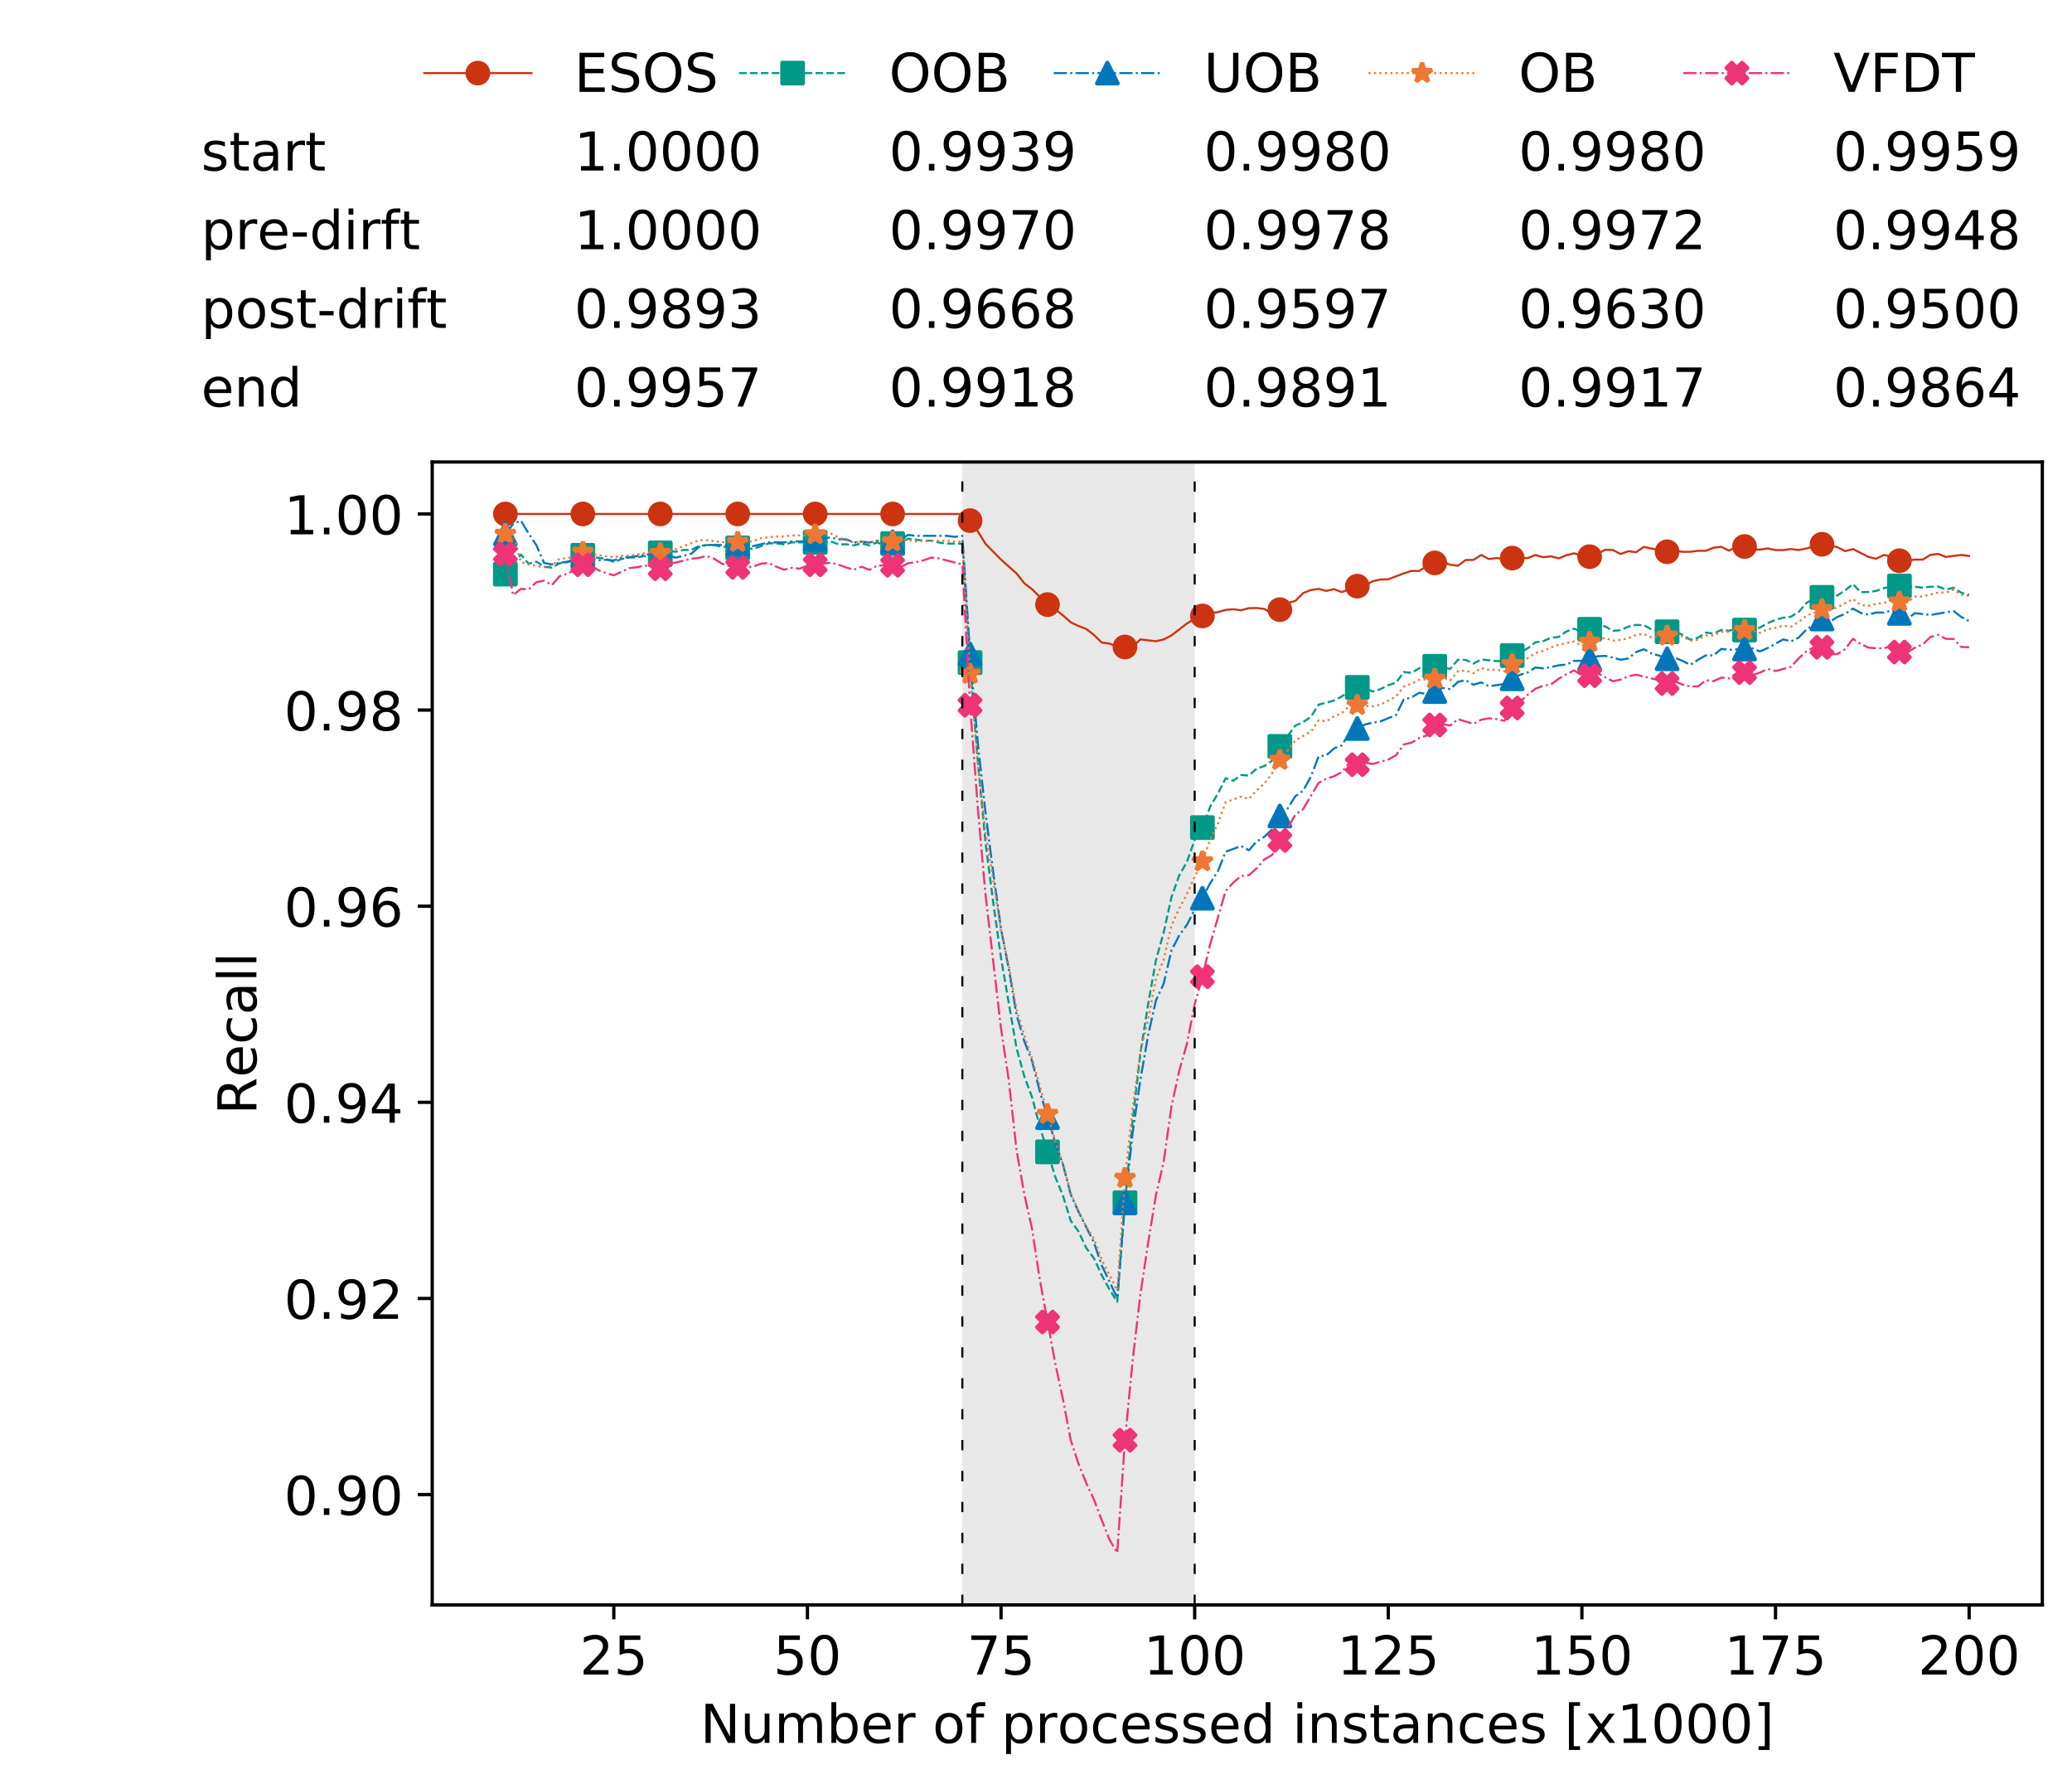 <?xml version="1.0" encoding="utf-8" standalone="no"?>
<!DOCTYPE svg PUBLIC "-//W3C//DTD SVG 1.1//EN"
  "http://www.w3.org/Graphics/SVG/1.1/DTD/svg11.dtd">
<!-- Created with matplotlib (https://matplotlib.org/) -->
<svg height="432.615pt" version="1.1" viewBox="0 0 502.65 432.615" width="502.65pt" xmlns="http://www.w3.org/2000/svg" xmlns:xlink="http://www.w3.org/1999/xlink">
 <defs>
  <style type="text/css">
*{stroke-linecap:butt;stroke-linejoin:round;white-space:pre;}
  </style>
 </defs>
 <g id="figure_1">
  <g id="patch_1">
   <path d="M 0 432.615 
L 502.65 432.615 
L 502.65 0 
L 0 0 
z
" style="fill:#ffffff;"/>
  </g>
  <g id="axes_1">
   <g id="patch_2">
    <path d="M 104.85 389.252 
L 495.45 389.252 
L 495.45 112.052 
L 104.85 112.052 
z
" style="fill:#ffffff;"/>
   </g>
   <g id="patch_3">
    <path clip-path="url(#p733e0de045)" d="M 289.817 389.252 
L 289.817 112.052 
L 233.453 112.052 
L 233.453 389.252 
z
" style="fill:#d3d3d3;opacity:0.5;"/>
   </g>
   <g id="matplotlib.axis_1">
    <g id="xtick_1">
     <g id="line2d_1">
      <defs>
       <path d="M 0 0 
L 0 3.5 
" id="mdcb634f067" style="stroke:#000000;stroke-width:0.8;"/>
      </defs>
      <g>
       <use style="stroke:#000000;stroke-width:0.8;" x="148.908" xlink:href="#mdcb634f067" y="389.252"/>
      </g>
     </g>
     <g id="text_1">
      <!-- 25 -->
      <defs>
       <path d="M 19.188 8.297 
L 53.609 8.297 
L 53.609 0 
L 7.328 0 
L 7.328 8.297 
Q 12.938 14.109 22.625 23.891 
Q 32.328 33.688 34.812 36.531 
Q 39.547 41.844 41.422 45.531 
Q 43.312 49.219 43.312 52.781 
Q 43.312 58.594 39.234 62.25 
Q 35.156 65.922 28.609 65.922 
Q 23.969 65.922 18.812 64.312 
Q 13.672 62.703 7.812 59.422 
L 7.812 69.391 
Q 13.766 71.781 18.938 73 
Q 24.125 74.219 28.422 74.219 
Q 39.75 74.219 46.484 68.547 
Q 53.219 62.891 53.219 53.422 
Q 53.219 48.922 51.531 44.891 
Q 49.859 40.875 45.406 35.406 
Q 44.188 33.984 37.641 27.219 
Q 31.109 20.453 19.188 8.297 
z
" id="DejaVuSans-50"/>
       <path d="M 10.797 72.906 
L 49.516 72.906 
L 49.516 64.594 
L 19.828 64.594 
L 19.828 46.734 
Q 21.969 47.469 24.109 47.828 
Q 26.266 48.188 28.422 48.188 
Q 40.625 48.188 47.75 41.5 
Q 54.891 34.812 54.891 23.391 
Q 54.891 11.625 47.562 5.094 
Q 40.234 -1.422 26.906 -1.422 
Q 22.312 -1.422 17.547 -0.641 
Q 12.797 0.141 7.719 1.703 
L 7.719 11.625 
Q 12.109 9.234 16.797 8.062 
Q 21.484 6.891 26.703 6.891 
Q 35.156 6.891 40.078 11.328 
Q 45.016 15.766 45.016 23.391 
Q 45.016 31 40.078 35.438 
Q 35.156 39.891 26.703 39.891 
Q 22.75 39.891 18.812 39.016 
Q 14.891 38.141 10.797 36.281 
z
" id="DejaVuSans-53"/>
      </defs>
      <g transform="translate(140.636 406.13)scale(0.13 -0.13)">
       <use xlink:href="#DejaVuSans-50"/>
       <use x="63.623" xlink:href="#DejaVuSans-53"/>
      </g>
     </g>
    </g>
    <g id="xtick_2">
     <g id="line2d_2">
      <g>
       <use style="stroke:#000000;stroke-width:0.8;" x="195.877" xlink:href="#mdcb634f067" y="389.252"/>
      </g>
     </g>
     <g id="text_2">
      <!-- 50 -->
      <defs>
       <path d="M 31.781 66.406 
Q 24.172 66.406 20.328 58.906 
Q 16.5 51.422 16.5 36.375 
Q 16.5 21.391 20.328 13.891 
Q 24.172 6.391 31.781 6.391 
Q 39.453 6.391 43.281 13.891 
Q 47.125 21.391 47.125 36.375 
Q 47.125 51.422 43.281 58.906 
Q 39.453 66.406 31.781 66.406 
z
M 31.781 74.219 
Q 44.047 74.219 50.516 64.516 
Q 56.984 54.828 56.984 36.375 
Q 56.984 17.969 50.516 8.266 
Q 44.047 -1.422 31.781 -1.422 
Q 19.531 -1.422 13.062 8.266 
Q 6.594 17.969 6.594 36.375 
Q 6.594 54.828 13.062 64.516 
Q 19.531 74.219 31.781 74.219 
z
" id="DejaVuSans-48"/>
      </defs>
      <g transform="translate(187.606 406.13)scale(0.13 -0.13)">
       <use xlink:href="#DejaVuSans-53"/>
       <use x="63.623" xlink:href="#DejaVuSans-48"/>
      </g>
     </g>
    </g>
    <g id="xtick_3">
     <g id="line2d_3">
      <g>
       <use style="stroke:#000000;stroke-width:0.8;" x="242.847" xlink:href="#mdcb634f067" y="389.252"/>
      </g>
     </g>
     <g id="text_3">
      <!-- 75 -->
      <defs>
       <path d="M 8.203 72.906 
L 55.078 72.906 
L 55.078 68.703 
L 28.609 0 
L 18.312 0 
L 43.219 64.594 
L 8.203 64.594 
z
" id="DejaVuSans-55"/>
      </defs>
      <g transform="translate(234.576 406.13)scale(0.13 -0.13)">
       <use xlink:href="#DejaVuSans-55"/>
       <use x="63.623" xlink:href="#DejaVuSans-53"/>
      </g>
     </g>
    </g>
    <g id="xtick_4">
     <g id="line2d_4">
      <g>
       <use style="stroke:#000000;stroke-width:0.8;" x="289.817" xlink:href="#mdcb634f067" y="389.252"/>
      </g>
     </g>
     <g id="text_4">
      <!-- 100 -->
      <defs>
       <path d="M 12.406 8.297 
L 28.516 8.297 
L 28.516 63.922 
L 10.984 60.406 
L 10.984 69.391 
L 28.422 72.906 
L 38.281 72.906 
L 38.281 8.297 
L 54.391 8.297 
L 54.391 0 
L 12.406 0 
z
" id="DejaVuSans-49"/>
      </defs>
      <g transform="translate(277.41 406.13)scale(0.13 -0.13)">
       <use xlink:href="#DejaVuSans-49"/>
       <use x="63.623" xlink:href="#DejaVuSans-48"/>
       <use x="127.246" xlink:href="#DejaVuSans-48"/>
      </g>
     </g>
    </g>
    <g id="xtick_5">
     <g id="line2d_5">
      <g>
       <use style="stroke:#000000;stroke-width:0.8;" x="336.786" xlink:href="#mdcb634f067" y="389.252"/>
      </g>
     </g>
     <g id="text_5">
      <!-- 125 -->
      <g transform="translate(324.379 406.13)scale(0.13 -0.13)">
       <use xlink:href="#DejaVuSans-49"/>
       <use x="63.623" xlink:href="#DejaVuSans-50"/>
       <use x="127.246" xlink:href="#DejaVuSans-53"/>
      </g>
     </g>
    </g>
    <g id="xtick_6">
     <g id="line2d_6">
      <g>
       <use style="stroke:#000000;stroke-width:0.8;" x="383.756" xlink:href="#mdcb634f067" y="389.252"/>
      </g>
     </g>
     <g id="text_6">
      <!-- 150 -->
      <g transform="translate(371.349 406.13)scale(0.13 -0.13)">
       <use xlink:href="#DejaVuSans-49"/>
       <use x="63.623" xlink:href="#DejaVuSans-53"/>
       <use x="127.246" xlink:href="#DejaVuSans-48"/>
      </g>
     </g>
    </g>
    <g id="xtick_7">
     <g id="line2d_7">
      <g>
       <use style="stroke:#000000;stroke-width:0.8;" x="430.726" xlink:href="#mdcb634f067" y="389.252"/>
      </g>
     </g>
     <g id="text_7">
      <!-- 175 -->
      <g transform="translate(418.319 406.13)scale(0.13 -0.13)">
       <use xlink:href="#DejaVuSans-49"/>
       <use x="63.623" xlink:href="#DejaVuSans-55"/>
       <use x="127.246" xlink:href="#DejaVuSans-53"/>
      </g>
     </g>
    </g>
    <g id="xtick_8">
     <g id="line2d_8">
      <g>
       <use style="stroke:#000000;stroke-width:0.8;" x="477.695" xlink:href="#mdcb634f067" y="389.252"/>
      </g>
     </g>
     <g id="text_8">
      <!-- 200 -->
      <g transform="translate(465.289 406.13)scale(0.13 -0.13)">
       <use xlink:href="#DejaVuSans-50"/>
       <use x="63.623" xlink:href="#DejaVuSans-48"/>
       <use x="127.246" xlink:href="#DejaVuSans-48"/>
      </g>
     </g>
    </g>
    <g id="text_9">
     <!-- Number of processed instances [x1000] -->
     <defs>
      <path d="M 9.812 72.906 
L 23.094 72.906 
L 55.422 11.922 
L 55.422 72.906 
L 64.984 72.906 
L 64.984 0 
L 51.703 0 
L 19.391 60.984 
L 19.391 0 
L 9.812 0 
z
" id="DejaVuSans-78"/>
      <path d="M 8.5 21.578 
L 8.5 54.688 
L 17.484 54.688 
L 17.484 21.922 
Q 17.484 14.156 20.5 10.266 
Q 23.531 6.391 29.594 6.391 
Q 36.859 6.391 41.078 11.031 
Q 45.312 15.672 45.312 23.688 
L 45.312 54.688 
L 54.297 54.688 
L 54.297 0 
L 45.312 0 
L 45.312 8.406 
Q 42.047 3.422 37.719 1 
Q 33.406 -1.422 27.688 -1.422 
Q 18.266 -1.422 13.375 4.438 
Q 8.5 10.297 8.5 21.578 
z
M 31.109 56 
z
" id="DejaVuSans-117"/>
      <path d="M 52 44.188 
Q 55.375 50.25 60.062 53.125 
Q 64.75 56 71.094 56 
Q 79.641 56 84.281 50.016 
Q 88.922 44.047 88.922 33.016 
L 88.922 0 
L 79.891 0 
L 79.891 32.719 
Q 79.891 40.578 77.094 44.375 
Q 74.312 48.188 68.609 48.188 
Q 61.625 48.188 57.562 43.547 
Q 53.516 38.922 53.516 30.906 
L 53.516 0 
L 44.484 0 
L 44.484 32.719 
Q 44.484 40.625 41.703 44.406 
Q 38.922 48.188 33.109 48.188 
Q 26.219 48.188 22.156 43.531 
Q 18.109 38.875 18.109 30.906 
L 18.109 0 
L 9.078 0 
L 9.078 54.688 
L 18.109 54.688 
L 18.109 46.188 
Q 21.188 51.219 25.484 53.609 
Q 29.781 56 35.688 56 
Q 41.656 56 45.828 52.969 
Q 50 49.953 52 44.188 
z
" id="DejaVuSans-109"/>
      <path d="M 48.688 27.297 
Q 48.688 37.203 44.609 42.844 
Q 40.531 48.484 33.406 48.484 
Q 26.266 48.484 22.188 42.844 
Q 18.109 37.203 18.109 27.297 
Q 18.109 17.391 22.188 11.75 
Q 26.266 6.109 33.406 6.109 
Q 40.531 6.109 44.609 11.75 
Q 48.688 17.391 48.688 27.297 
z
M 18.109 46.391 
Q 20.953 51.266 25.266 53.625 
Q 29.594 56 35.594 56 
Q 45.562 56 51.781 48.094 
Q 58.016 40.188 58.016 27.297 
Q 58.016 14.406 51.781 6.484 
Q 45.562 -1.422 35.594 -1.422 
Q 29.594 -1.422 25.266 0.953 
Q 20.953 3.328 18.109 8.203 
L 18.109 0 
L 9.078 0 
L 9.078 75.984 
L 18.109 75.984 
z
" id="DejaVuSans-98"/>
      <path d="M 56.203 29.594 
L 56.203 25.203 
L 14.891 25.203 
Q 15.484 15.922 20.484 11.062 
Q 25.484 6.203 34.422 6.203 
Q 39.594 6.203 44.453 7.469 
Q 49.312 8.734 54.109 11.281 
L 54.109 2.781 
Q 49.266 0.734 44.188 -0.344 
Q 39.109 -1.422 33.891 -1.422 
Q 20.797 -1.422 13.156 6.188 
Q 5.516 13.812 5.516 26.812 
Q 5.516 40.234 12.766 48.109 
Q 20.016 56 32.328 56 
Q 43.359 56 49.781 48.891 
Q 56.203 41.797 56.203 29.594 
z
M 47.219 32.234 
Q 47.125 39.594 43.094 43.984 
Q 39.062 48.391 32.422 48.391 
Q 24.906 48.391 20.391 44.141 
Q 15.875 39.891 15.188 32.172 
z
" id="DejaVuSans-101"/>
      <path d="M 41.109 46.297 
Q 39.594 47.172 37.812 47.578 
Q 36.031 48 33.891 48 
Q 26.266 48 22.188 43.047 
Q 18.109 38.094 18.109 28.812 
L 18.109 0 
L 9.078 0 
L 9.078 54.688 
L 18.109 54.688 
L 18.109 46.188 
Q 20.953 51.172 25.484 53.578 
Q 30.031 56 36.531 56 
Q 37.453 56 38.578 55.875 
Q 39.703 55.766 41.062 55.516 
z
" id="DejaVuSans-114"/>
      <path id="DejaVuSans-32"/>
      <path d="M 30.609 48.391 
Q 23.391 48.391 19.188 42.75 
Q 14.984 37.109 14.984 27.297 
Q 14.984 17.484 19.156 11.844 
Q 23.344 6.203 30.609 6.203 
Q 37.797 6.203 41.984 11.859 
Q 46.188 17.531 46.188 27.297 
Q 46.188 37.016 41.984 42.703 
Q 37.797 48.391 30.609 48.391 
z
M 30.609 56 
Q 42.328 56 49.016 48.375 
Q 55.719 40.766 55.719 27.297 
Q 55.719 13.875 49.016 6.219 
Q 42.328 -1.422 30.609 -1.422 
Q 18.844 -1.422 12.172 6.219 
Q 5.516 13.875 5.516 27.297 
Q 5.516 40.766 12.172 48.375 
Q 18.844 56 30.609 56 
z
" id="DejaVuSans-111"/>
      <path d="M 37.109 75.984 
L 37.109 68.5 
L 28.516 68.5 
Q 23.688 68.5 21.797 66.547 
Q 19.922 64.594 19.922 59.516 
L 19.922 54.688 
L 34.719 54.688 
L 34.719 47.703 
L 19.922 47.703 
L 19.922 0 
L 10.891 0 
L 10.891 47.703 
L 2.297 47.703 
L 2.297 54.688 
L 10.891 54.688 
L 10.891 58.5 
Q 10.891 67.625 15.141 71.797 
Q 19.391 75.984 28.609 75.984 
z
" id="DejaVuSans-102"/>
      <path d="M 18.109 8.203 
L 18.109 -20.797 
L 9.078 -20.797 
L 9.078 54.688 
L 18.109 54.688 
L 18.109 46.391 
Q 20.953 51.266 25.266 53.625 
Q 29.594 56 35.594 56 
Q 45.562 56 51.781 48.094 
Q 58.016 40.188 58.016 27.297 
Q 58.016 14.406 51.781 6.484 
Q 45.562 -1.422 35.594 -1.422 
Q 29.594 -1.422 25.266 0.953 
Q 20.953 3.328 18.109 8.203 
z
M 48.688 27.297 
Q 48.688 37.203 44.609 42.844 
Q 40.531 48.484 33.406 48.484 
Q 26.266 48.484 22.188 42.844 
Q 18.109 37.203 18.109 27.297 
Q 18.109 17.391 22.188 11.75 
Q 26.266 6.109 33.406 6.109 
Q 40.531 6.109 44.609 11.75 
Q 48.688 17.391 48.688 27.297 
z
" id="DejaVuSans-112"/>
      <path d="M 48.781 52.594 
L 48.781 44.188 
Q 44.969 46.297 41.141 47.344 
Q 37.312 48.391 33.406 48.391 
Q 24.656 48.391 19.812 42.844 
Q 14.984 37.312 14.984 27.297 
Q 14.984 17.281 19.812 11.734 
Q 24.656 6.203 33.406 6.203 
Q 37.312 6.203 41.141 7.25 
Q 44.969 8.297 48.781 10.406 
L 48.781 2.094 
Q 45.016 0.344 40.984 -0.531 
Q 36.969 -1.422 32.422 -1.422 
Q 20.062 -1.422 12.781 6.344 
Q 5.516 14.109 5.516 27.297 
Q 5.516 40.672 12.859 48.328 
Q 20.219 56 33.016 56 
Q 37.156 56 41.109 55.141 
Q 45.062 54.297 48.781 52.594 
z
" id="DejaVuSans-99"/>
      <path d="M 44.281 53.078 
L 44.281 44.578 
Q 40.484 46.531 36.375 47.5 
Q 32.281 48.484 27.875 48.484 
Q 21.188 48.484 17.844 46.438 
Q 14.5 44.391 14.5 40.281 
Q 14.5 37.156 16.891 35.375 
Q 19.281 33.594 26.516 31.984 
L 29.594 31.297 
Q 39.156 29.25 43.188 25.516 
Q 47.219 21.781 47.219 15.094 
Q 47.219 7.469 41.188 3.016 
Q 35.156 -1.422 24.609 -1.422 
Q 20.219 -1.422 15.453 -0.562 
Q 10.688 0.297 5.422 2 
L 5.422 11.281 
Q 10.406 8.688 15.234 7.391 
Q 20.062 6.109 24.812 6.109 
Q 31.156 6.109 34.562 8.281 
Q 37.984 10.453 37.984 14.406 
Q 37.984 18.062 35.516 20.016 
Q 33.062 21.969 24.703 23.781 
L 21.578 24.516 
Q 13.234 26.266 9.516 29.906 
Q 5.812 33.547 5.812 39.891 
Q 5.812 47.609 11.281 51.797 
Q 16.75 56 26.812 56 
Q 31.781 56 36.172 55.266 
Q 40.578 54.547 44.281 53.078 
z
" id="DejaVuSans-115"/>
      <path d="M 45.406 46.391 
L 45.406 75.984 
L 54.391 75.984 
L 54.391 0 
L 45.406 0 
L 45.406 8.203 
Q 42.578 3.328 38.25 0.953 
Q 33.938 -1.422 27.875 -1.422 
Q 17.969 -1.422 11.734 6.484 
Q 5.516 14.406 5.516 27.297 
Q 5.516 40.188 11.734 48.094 
Q 17.969 56 27.875 56 
Q 33.938 56 38.25 53.625 
Q 42.578 51.266 45.406 46.391 
z
M 14.797 27.297 
Q 14.797 17.391 18.875 11.75 
Q 22.953 6.109 30.078 6.109 
Q 37.203 6.109 41.297 11.75 
Q 45.406 17.391 45.406 27.297 
Q 45.406 37.203 41.297 42.844 
Q 37.203 48.484 30.078 48.484 
Q 22.953 48.484 18.875 42.844 
Q 14.797 37.203 14.797 27.297 
z
" id="DejaVuSans-100"/>
      <path d="M 9.422 54.688 
L 18.406 54.688 
L 18.406 0 
L 9.422 0 
z
M 9.422 75.984 
L 18.406 75.984 
L 18.406 64.594 
L 9.422 64.594 
z
" id="DejaVuSans-105"/>
      <path d="M 54.891 33.016 
L 54.891 0 
L 45.906 0 
L 45.906 32.719 
Q 45.906 40.484 42.875 44.328 
Q 39.844 48.188 33.797 48.188 
Q 26.516 48.188 22.312 43.547 
Q 18.109 38.922 18.109 30.906 
L 18.109 0 
L 9.078 0 
L 9.078 54.688 
L 18.109 54.688 
L 18.109 46.188 
Q 21.344 51.125 25.703 53.562 
Q 30.078 56 35.797 56 
Q 45.219 56 50.047 50.172 
Q 54.891 44.344 54.891 33.016 
z
" id="DejaVuSans-110"/>
      <path d="M 18.312 70.219 
L 18.312 54.688 
L 36.812 54.688 
L 36.812 47.703 
L 18.312 47.703 
L 18.312 18.016 
Q 18.312 11.328 20.141 9.422 
Q 21.969 7.516 27.594 7.516 
L 36.812 7.516 
L 36.812 0 
L 27.594 0 
Q 17.188 0 13.234 3.875 
Q 9.281 7.766 9.281 18.016 
L 9.281 47.703 
L 2.688 47.703 
L 2.688 54.688 
L 9.281 54.688 
L 9.281 70.219 
z
" id="DejaVuSans-116"/>
      <path d="M 34.281 27.484 
Q 23.391 27.484 19.188 25 
Q 14.984 22.516 14.984 16.5 
Q 14.984 11.719 18.141 8.906 
Q 21.297 6.109 26.703 6.109 
Q 34.188 6.109 38.703 11.406 
Q 43.219 16.703 43.219 25.484 
L 43.219 27.484 
z
M 52.203 31.203 
L 52.203 0 
L 43.219 0 
L 43.219 8.297 
Q 40.141 3.328 35.547 0.953 
Q 30.953 -1.422 24.312 -1.422 
Q 15.922 -1.422 10.953 3.297 
Q 6 8.016 6 15.922 
Q 6 25.141 12.172 29.828 
Q 18.359 34.516 30.609 34.516 
L 43.219 34.516 
L 43.219 35.406 
Q 43.219 41.609 39.141 45 
Q 35.062 48.391 27.688 48.391 
Q 23 48.391 18.547 47.266 
Q 14.109 46.141 10.016 43.891 
L 10.016 52.203 
Q 14.938 54.109 19.578 55.047 
Q 24.219 56 28.609 56 
Q 40.484 56 46.344 49.844 
Q 52.203 43.703 52.203 31.203 
z
" id="DejaVuSans-97"/>
      <path d="M 8.594 75.984 
L 29.297 75.984 
L 29.297 69 
L 17.578 69 
L 17.578 -6.203 
L 29.297 -6.203 
L 29.297 -13.188 
L 8.594 -13.188 
z
" id="DejaVuSans-91"/>
      <path d="M 54.891 54.688 
L 35.109 28.078 
L 55.906 0 
L 45.312 0 
L 29.391 21.484 
L 13.484 0 
L 2.875 0 
L 24.125 28.609 
L 4.688 54.688 
L 15.281 54.688 
L 29.781 35.203 
L 44.281 54.688 
z
" id="DejaVuSans-120"/>
      <path d="M 30.422 75.984 
L 30.422 -13.188 
L 9.719 -13.188 
L 9.719 -6.203 
L 21.391 -6.203 
L 21.391 69 
L 9.719 69 
L 9.719 75.984 
z
" id="DejaVuSans-93"/>
     </defs>
     <g transform="translate(169.881 422.711)scale(0.13 -0.13)">
      <use xlink:href="#DejaVuSans-78"/>
      <use x="74.805" xlink:href="#DejaVuSans-117"/>
      <use x="138.184" xlink:href="#DejaVuSans-109"/>
      <use x="235.596" xlink:href="#DejaVuSans-98"/>
      <use x="299.072" xlink:href="#DejaVuSans-101"/>
      <use x="360.596" xlink:href="#DejaVuSans-114"/>
      <use x="401.709" xlink:href="#DejaVuSans-32"/>
      <use x="433.496" xlink:href="#DejaVuSans-111"/>
      <use x="494.678" xlink:href="#DejaVuSans-102"/>
      <use x="529.883" xlink:href="#DejaVuSans-32"/>
      <use x="561.67" xlink:href="#DejaVuSans-112"/>
      <use x="625.146" xlink:href="#DejaVuSans-114"/>
      <use x="666.229" xlink:href="#DejaVuSans-111"/>
      <use x="727.41" xlink:href="#DejaVuSans-99"/>
      <use x="782.391" xlink:href="#DejaVuSans-101"/>
      <use x="843.914" xlink:href="#DejaVuSans-115"/>
      <use x="896.014" xlink:href="#DejaVuSans-115"/>
      <use x="948.113" xlink:href="#DejaVuSans-101"/>
      <use x="1009.637" xlink:href="#DejaVuSans-100"/>
      <use x="1073.113" xlink:href="#DejaVuSans-32"/>
      <use x="1104.9" xlink:href="#DejaVuSans-105"/>
      <use x="1132.684" xlink:href="#DejaVuSans-110"/>
      <use x="1196.062" xlink:href="#DejaVuSans-115"/>
      <use x="1248.162" xlink:href="#DejaVuSans-116"/>
      <use x="1287.371" xlink:href="#DejaVuSans-97"/>
      <use x="1348.65" xlink:href="#DejaVuSans-110"/>
      <use x="1412.029" xlink:href="#DejaVuSans-99"/>
      <use x="1467.01" xlink:href="#DejaVuSans-101"/>
      <use x="1528.533" xlink:href="#DejaVuSans-115"/>
      <use x="1580.633" xlink:href="#DejaVuSans-32"/>
      <use x="1612.42" xlink:href="#DejaVuSans-91"/>
      <use x="1651.434" xlink:href="#DejaVuSans-120"/>
      <use x="1710.613" xlink:href="#DejaVuSans-49"/>
      <use x="1774.236" xlink:href="#DejaVuSans-48"/>
      <use x="1837.859" xlink:href="#DejaVuSans-48"/>
      <use x="1901.482" xlink:href="#DejaVuSans-48"/>
      <use x="1965.105" xlink:href="#DejaVuSans-93"/>
     </g>
    </g>
   </g>
   <g id="matplotlib.axis_2">
    <g id="ytick_1">
     <g id="line2d_9">
      <defs>
       <path d="M 0 0 
L -3.5 0 
" id="meddd4c80a0" style="stroke:#000000;stroke-width:0.8;"/>
      </defs>
      <g>
       <use style="stroke:#000000;stroke-width:0.8;" x="104.85" xlink:href="#meddd4c80a0" y="362.485"/>
      </g>
     </g>
     <g id="text_10">
      <!-- 0.90 -->
      <defs>
       <path d="M 10.688 12.406 
L 21 12.406 
L 21 0 
L 10.688 0 
z
" id="DejaVuSans-46"/>
       <path d="M 10.984 1.516 
L 10.984 10.5 
Q 14.703 8.734 18.5 7.812 
Q 22.312 6.891 25.984 6.891 
Q 35.75 6.891 40.891 13.453 
Q 46.047 20.016 46.781 33.406 
Q 43.953 29.203 39.594 26.953 
Q 35.25 24.703 29.984 24.703 
Q 19.047 24.703 12.672 31.312 
Q 6.297 37.938 6.297 49.422 
Q 6.297 60.641 12.938 67.422 
Q 19.578 74.219 30.609 74.219 
Q 43.266 74.219 49.922 64.516 
Q 56.594 54.828 56.594 36.375 
Q 56.594 19.141 48.406 8.859 
Q 40.234 -1.422 26.422 -1.422 
Q 22.703 -1.422 18.891 -0.688 
Q 15.094 0.047 10.984 1.516 
z
M 30.609 32.422 
Q 37.25 32.422 41.125 36.953 
Q 45.016 41.5 45.016 49.422 
Q 45.016 57.281 41.125 61.844 
Q 37.25 66.406 30.609 66.406 
Q 23.969 66.406 20.094 61.844 
Q 16.219 57.281 16.219 49.422 
Q 16.219 41.5 20.094 36.953 
Q 23.969 32.422 30.609 32.422 
z
" id="DejaVuSans-57"/>
      </defs>
      <g transform="translate(68.905 367.424)scale(0.13 -0.13)">
       <use xlink:href="#DejaVuSans-48"/>
       <use x="63.623" xlink:href="#DejaVuSans-46"/>
       <use x="95.41" xlink:href="#DejaVuSans-57"/>
       <use x="159.033" xlink:href="#DejaVuSans-48"/>
      </g>
     </g>
    </g>
    <g id="ytick_2">
     <g id="line2d_10">
      <g>
       <use style="stroke:#000000;stroke-width:0.8;" x="104.85" xlink:href="#meddd4c80a0" y="314.918"/>
      </g>
     </g>
     <g id="text_11">
      <!-- 0.92 -->
      <g transform="translate(68.905 319.857)scale(0.13 -0.13)">
       <use xlink:href="#DejaVuSans-48"/>
       <use x="63.623" xlink:href="#DejaVuSans-46"/>
       <use x="95.41" xlink:href="#DejaVuSans-57"/>
       <use x="159.033" xlink:href="#DejaVuSans-50"/>
      </g>
     </g>
    </g>
    <g id="ytick_3">
     <g id="line2d_11">
      <g>
       <use style="stroke:#000000;stroke-width:0.8;" x="104.85" xlink:href="#meddd4c80a0" y="267.352"/>
      </g>
     </g>
     <g id="text_12">
      <!-- 0.94 -->
      <defs>
       <path d="M 37.797 64.312 
L 12.891 25.391 
L 37.797 25.391 
z
M 35.203 72.906 
L 47.609 72.906 
L 47.609 25.391 
L 58.016 25.391 
L 58.016 17.188 
L 47.609 17.188 
L 47.609 0 
L 37.797 0 
L 37.797 17.188 
L 4.891 17.188 
L 4.891 26.703 
z
" id="DejaVuSans-52"/>
      </defs>
      <g transform="translate(68.905 272.291)scale(0.13 -0.13)">
       <use xlink:href="#DejaVuSans-48"/>
       <use x="63.623" xlink:href="#DejaVuSans-46"/>
       <use x="95.41" xlink:href="#DejaVuSans-57"/>
       <use x="159.033" xlink:href="#DejaVuSans-52"/>
      </g>
     </g>
    </g>
    <g id="ytick_4">
     <g id="line2d_12">
      <g>
       <use style="stroke:#000000;stroke-width:0.8;" x="104.85" xlink:href="#meddd4c80a0" y="219.785"/>
      </g>
     </g>
     <g id="text_13">
      <!-- 0.96 -->
      <defs>
       <path d="M 33.016 40.375 
Q 26.375 40.375 22.484 35.828 
Q 18.609 31.297 18.609 23.391 
Q 18.609 15.531 22.484 10.953 
Q 26.375 6.391 33.016 6.391 
Q 39.656 6.391 43.531 10.953 
Q 47.406 15.531 47.406 23.391 
Q 47.406 31.297 43.531 35.828 
Q 39.656 40.375 33.016 40.375 
z
M 52.594 71.297 
L 52.594 62.312 
Q 48.875 64.062 45.094 64.984 
Q 41.312 65.922 37.594 65.922 
Q 27.828 65.922 22.672 59.328 
Q 17.531 52.734 16.797 39.406 
Q 19.672 43.656 24.016 45.922 
Q 28.375 48.188 33.594 48.188 
Q 44.578 48.188 50.953 41.516 
Q 57.328 34.859 57.328 23.391 
Q 57.328 12.156 50.688 5.359 
Q 44.047 -1.422 33.016 -1.422 
Q 20.359 -1.422 13.672 8.266 
Q 6.984 17.969 6.984 36.375 
Q 6.984 53.656 15.188 63.938 
Q 23.391 74.219 37.203 74.219 
Q 40.922 74.219 44.703 73.484 
Q 48.484 72.75 52.594 71.297 
z
" id="DejaVuSans-54"/>
      </defs>
      <g transform="translate(68.905 224.724)scale(0.13 -0.13)">
       <use xlink:href="#DejaVuSans-48"/>
       <use x="63.623" xlink:href="#DejaVuSans-46"/>
       <use x="95.41" xlink:href="#DejaVuSans-57"/>
       <use x="159.033" xlink:href="#DejaVuSans-54"/>
      </g>
     </g>
    </g>
    <g id="ytick_5">
     <g id="line2d_13">
      <g>
       <use style="stroke:#000000;stroke-width:0.8;" x="104.85" xlink:href="#meddd4c80a0" y="172.218"/>
      </g>
     </g>
     <g id="text_14">
      <!-- 0.98 -->
      <defs>
       <path d="M 31.781 34.625 
Q 24.75 34.625 20.719 30.859 
Q 16.703 27.094 16.703 20.516 
Q 16.703 13.922 20.719 10.156 
Q 24.75 6.391 31.781 6.391 
Q 38.812 6.391 42.859 10.172 
Q 46.922 13.969 46.922 20.516 
Q 46.922 27.094 42.891 30.859 
Q 38.875 34.625 31.781 34.625 
z
M 21.922 38.812 
Q 15.578 40.375 12.031 44.719 
Q 8.5 49.078 8.5 55.328 
Q 8.5 64.062 14.719 69.141 
Q 20.953 74.219 31.781 74.219 
Q 42.672 74.219 48.875 69.141 
Q 55.078 64.062 55.078 55.328 
Q 55.078 49.078 51.531 44.719 
Q 48 40.375 41.703 38.812 
Q 48.828 37.156 52.797 32.312 
Q 56.781 27.484 56.781 20.516 
Q 56.781 9.906 50.312 4.234 
Q 43.844 -1.422 31.781 -1.422 
Q 19.734 -1.422 13.25 4.234 
Q 6.781 9.906 6.781 20.516 
Q 6.781 27.484 10.781 32.312 
Q 14.797 37.156 21.922 38.812 
z
M 18.312 54.391 
Q 18.312 48.734 21.844 45.562 
Q 25.391 42.391 31.781 42.391 
Q 38.141 42.391 41.719 45.562 
Q 45.312 48.734 45.312 54.391 
Q 45.312 60.062 41.719 63.234 
Q 38.141 66.406 31.781 66.406 
Q 25.391 66.406 21.844 63.234 
Q 18.312 60.062 18.312 54.391 
z
" id="DejaVuSans-56"/>
      </defs>
      <g transform="translate(68.905 177.157)scale(0.13 -0.13)">
       <use xlink:href="#DejaVuSans-48"/>
       <use x="63.623" xlink:href="#DejaVuSans-46"/>
       <use x="95.41" xlink:href="#DejaVuSans-57"/>
       <use x="159.033" xlink:href="#DejaVuSans-56"/>
      </g>
     </g>
    </g>
    <g id="ytick_6">
     <g id="line2d_14">
      <g>
       <use style="stroke:#000000;stroke-width:0.8;" x="104.85" xlink:href="#meddd4c80a0" y="124.652"/>
      </g>
     </g>
     <g id="text_15">
      <!-- 1.00 -->
      <g transform="translate(68.905 129.591)scale(0.13 -0.13)">
       <use xlink:href="#DejaVuSans-49"/>
       <use x="63.623" xlink:href="#DejaVuSans-46"/>
       <use x="95.41" xlink:href="#DejaVuSans-48"/>
       <use x="159.033" xlink:href="#DejaVuSans-48"/>
      </g>
     </g>
    </g>
    <g id="text_16">
     <!-- Recall -->
     <defs>
      <path d="M 44.391 34.188 
Q 47.562 33.109 50.562 29.594 
Q 53.562 26.078 56.594 19.922 
L 66.609 0 
L 56 0 
L 46.688 18.703 
Q 43.062 26.031 39.672 28.422 
Q 36.281 30.812 30.422 30.812 
L 19.672 30.812 
L 19.672 0 
L 9.812 0 
L 9.812 72.906 
L 32.078 72.906 
Q 44.578 72.906 50.734 67.672 
Q 56.891 62.453 56.891 51.906 
Q 56.891 45.016 53.688 40.469 
Q 50.484 35.938 44.391 34.188 
z
M 19.672 64.797 
L 19.672 38.922 
L 32.078 38.922 
Q 39.203 38.922 42.844 42.219 
Q 46.484 45.516 46.484 51.906 
Q 46.484 58.297 42.844 61.547 
Q 39.203 64.797 32.078 64.797 
z
" id="DejaVuSans-82"/>
      <path d="M 9.422 75.984 
L 18.406 75.984 
L 18.406 0 
L 9.422 0 
z
" id="DejaVuSans-108"/>
     </defs>
     <g transform="translate(62.201 270.333)rotate(-90)scale(0.13 -0.13)">
      <use xlink:href="#DejaVuSans-82"/>
      <use x="69.42" xlink:href="#DejaVuSans-101"/>
      <use x="130.943" xlink:href="#DejaVuSans-99"/>
      <use x="185.924" xlink:href="#DejaVuSans-97"/>
      <use x="247.203" xlink:href="#DejaVuSans-108"/>
      <use x="274.986" xlink:href="#DejaVuSans-108"/>
     </g>
    </g>
   </g>
   <g id="line2d_15"/>
   <g id="line2d_16"/>
   <g id="line2d_17"/>
   <g id="line2d_18"/>
   <g id="line2d_19"/>
   <g id="line2d_20">
    <path clip-path="url(#p733e0de045)" d="M 122.605 124.652 
L 233.453 124.652 
L 235.332 126.268 
L 237.211 128.886 
L 239.089 131.912 
L 242.847 135.726 
L 246.605 139.083 
L 248.483 141.456 
L 250.362 142.892 
L 254.12 146.634 
L 255.998 147.802 
L 257.877 149.252 
L 259.756 150.941 
L 261.635 151.826 
L 263.514 152.534 
L 265.392 154.008 
L 267.271 155.845 
L 269.15 156.09 
L 271.029 156.833 
L 272.908 156.915 
L 274.786 156.872 
L 276.665 155.075 
L 280.423 155.521 
L 282.302 155.089 
L 284.18 154.109 
L 287.938 151.227 
L 289.817 150.069 
L 293.574 148.707 
L 295.453 148.453 
L 297.332 147.917 
L 299.211 147.768 
L 301.089 148.021 
L 302.968 147.495 
L 304.847 147.463 
L 306.726 147.682 
L 308.605 148.857 
L 310.483 147.863 
L 312.362 146.259 
L 314.241 145.734 
L 316.12 143.85 
L 317.998 143.098 
L 319.877 142.835 
L 321.756 143.302 
L 323.635 142.891 
L 325.514 143.61 
L 329.271 142.165 
L 331.15 141.922 
L 333.029 140.97 
L 334.908 140.55 
L 336.786 140.498 
L 340.544 139.056 
L 342.423 138.469 
L 344.302 138.473 
L 346.18 137.229 
L 348.059 136.524 
L 349.938 136.225 
L 351.817 136.981 
L 353.695 137.202 
L 355.574 135.822 
L 357.453 135.788 
L 359.332 134.601 
L 361.211 135.587 
L 363.089 135.332 
L 364.968 135.562 
L 366.847 135.356 
L 370.605 135.344 
L 372.483 134.611 
L 374.362 135.155 
L 376.241 134.925 
L 378.12 135.429 
L 379.998 134.668 
L 381.877 134.201 
L 383.756 134.755 
L 385.635 135.014 
L 387.514 134.343 
L 389.392 133.345 
L 391.271 133.394 
L 393.15 134.369 
L 395.029 133.686 
L 396.908 133.929 
L 398.786 132.658 
L 404.423 133.82 
L 406.302 133.579 
L 408.18 133.829 
L 410.059 133.829 
L 411.938 133.583 
L 413.817 133.583 
L 415.695 132.843 
L 417.574 132.624 
L 419.453 133.553 
L 421.332 132.562 
L 423.211 132.539 
L 425.089 133.282 
L 426.968 133.293 
L 428.847 133.021 
L 430.726 133.413 
L 432.605 133.407 
L 434.483 133.164 
L 436.362 133.391 
L 438.241 133.015 
L 441.998 132.009 
L 443.877 132.243 
L 445.756 132.72 
L 447.635 133.675 
L 449.514 133.157 
L 453.271 135.072 
L 455.15 135.514 
L 457.029 134.585 
L 458.908 135.042 
L 460.786 135.998 
L 462.665 135.965 
L 464.544 135.727 
L 466.423 135.715 
L 468.302 134.581 
L 470.18 134.341 
L 472.059 135.066 
L 475.817 134.593 
L 477.695 134.843 
L 477.695 134.843 
" style="fill:none;stroke:#cc3311;stroke-linecap:square;stroke-width:0.5;"/>
    <defs>
     <path d="M 0 2.5 
C 0.663 2.5 1.299 2.237 1.768 1.768 
C 2.237 1.299 2.5 0.663 2.5 0 
C 2.5 -0.663 2.237 -1.299 1.768 -1.768 
C 1.299 -2.237 0.663 -2.5 0 -2.5 
C -0.663 -2.5 -1.299 -2.237 -1.768 -1.768 
C -2.237 -1.299 -2.5 -0.663 -2.5 0 
C -2.5 0.663 -2.237 1.299 -1.768 1.768 
C -1.299 2.237 -0.663 2.5 0 2.5 
z
" id="m1d09e8530f" style="stroke:#cc3311;"/>
    </defs>
    <g clip-path="url(#p733e0de045)">
     <use style="fill:#cc3311;stroke:#cc3311;" x="122.605" xlink:href="#m1d09e8530f" y="124.652"/>
     <use style="fill:#cc3311;stroke:#cc3311;" x="141.392" xlink:href="#m1d09e8530f" y="124.652"/>
     <use style="fill:#cc3311;stroke:#cc3311;" x="160.18" xlink:href="#m1d09e8530f" y="124.652"/>
     <use style="fill:#cc3311;stroke:#cc3311;" x="178.968" xlink:href="#m1d09e8530f" y="124.652"/>
     <use style="fill:#cc3311;stroke:#cc3311;" x="197.756" xlink:href="#m1d09e8530f" y="124.652"/>
     <use style="fill:#cc3311;stroke:#cc3311;" x="216.544" xlink:href="#m1d09e8530f" y="124.652"/>
     <use style="fill:#cc3311;stroke:#cc3311;" x="235.332" xlink:href="#m1d09e8530f" y="126.268"/>
     <use style="fill:#cc3311;stroke:#cc3311;" x="254.12" xlink:href="#m1d09e8530f" y="146.634"/>
     <use style="fill:#cc3311;stroke:#cc3311;" x="272.908" xlink:href="#m1d09e8530f" y="156.915"/>
     <use style="fill:#cc3311;stroke:#cc3311;" x="291.695" xlink:href="#m1d09e8530f" y="149.391"/>
     <use style="fill:#cc3311;stroke:#cc3311;" x="310.483" xlink:href="#m1d09e8530f" y="147.863"/>
     <use style="fill:#cc3311;stroke:#cc3311;" x="329.271" xlink:href="#m1d09e8530f" y="142.165"/>
     <use style="fill:#cc3311;stroke:#cc3311;" x="348.059" xlink:href="#m1d09e8530f" y="136.524"/>
     <use style="fill:#cc3311;stroke:#cc3311;" x="366.847" xlink:href="#m1d09e8530f" y="135.356"/>
     <use style="fill:#cc3311;stroke:#cc3311;" x="385.635" xlink:href="#m1d09e8530f" y="135.014"/>
     <use style="fill:#cc3311;stroke:#cc3311;" x="404.423" xlink:href="#m1d09e8530f" y="133.82"/>
     <use style="fill:#cc3311;stroke:#cc3311;" x="423.211" xlink:href="#m1d09e8530f" y="132.539"/>
     <use style="fill:#cc3311;stroke:#cc3311;" x="441.998" xlink:href="#m1d09e8530f" y="132.009"/>
     <use style="fill:#cc3311;stroke:#cc3311;" x="460.786" xlink:href="#m1d09e8530f" y="135.998"/>
    </g>
   </g>
   <g id="line2d_21"/>
   <g id="line2d_22"/>
   <g id="line2d_23"/>
   <g id="line2d_24"/>
   <g id="line2d_25">
    <path clip-path="url(#p733e0de045)" d="M 122.605 139.243 
L 126.362 134.488 
L 128.241 136.729 
L 130.12 136.209 
L 131.998 137.466 
L 133.877 137.67 
L 135.756 136.61 
L 137.635 136.351 
L 139.514 135.68 
L 141.392 134.678 
L 145.15 135.293 
L 147.029 135.536 
L 148.908 136.32 
L 150.786 135.591 
L 152.665 135.223 
L 154.544 135.16 
L 158.302 134.579 
L 162.059 133.595 
L 163.938 133.825 
L 165.817 133.381 
L 167.695 133.373 
L 169.574 132.418 
L 171.453 132.193 
L 173.332 132.209 
L 175.211 132.679 
L 177.089 132.429 
L 178.968 132.889 
L 180.847 132.869 
L 182.726 133.142 
L 186.483 131.782 
L 188.362 131.782 
L 190.241 132.029 
L 192.12 131.557 
L 199.635 131.549 
L 201.514 131.315 
L 203.392 132.006 
L 205.271 132.007 
L 207.15 132.265 
L 209.029 131.779 
L 210.908 132.282 
L 212.786 131.554 
L 214.665 132.296 
L 216.544 131.836 
L 218.423 131.605 
L 220.302 130.644 
L 224.059 131.129 
L 225.938 131.129 
L 227.817 131.589 
L 229.695 131.837 
L 233.453 131.851 
L 235.332 160.701 
L 237.211 184.702 
L 239.089 204.468 
L 240.968 219.024 
L 242.847 232.395 
L 246.605 254.197 
L 248.483 261.046 
L 250.362 266.087 
L 252.241 273.242 
L 255.998 285.442 
L 257.877 290.035 
L 259.756 296.077 
L 261.635 298.669 
L 263.514 302.68 
L 265.392 305.178 
L 267.271 309.292 
L 269.15 312.726 
L 271.029 315.711 
L 272.908 291.713 
L 274.786 271.691 
L 276.665 255.363 
L 278.544 243.404 
L 280.423 232.882 
L 282.302 226.153 
L 284.18 217.627 
L 286.059 212.349 
L 287.938 209.039 
L 289.817 203.707 
L 291.695 200.72 
L 293.574 195.632 
L 295.453 192.475 
L 297.332 188.739 
L 299.211 189.348 
L 301.089 187.98 
L 302.968 188.093 
L 304.847 186.439 
L 306.726 185.782 
L 308.605 184.48 
L 310.483 181.028 
L 314.241 175.992 
L 316.12 175.128 
L 317.998 173.882 
L 319.877 170.917 
L 323.635 169.904 
L 325.514 168.909 
L 327.392 167.55 
L 329.271 166.715 
L 331.15 166.954 
L 333.029 167.716 
L 334.908 167.134 
L 336.786 166.17 
L 338.665 165.598 
L 340.544 162.99 
L 342.423 163.206 
L 344.302 162.062 
L 346.18 161.493 
L 348.059 161.593 
L 351.817 162.215 
L 353.695 159.993 
L 355.574 160.055 
L 357.453 160.942 
L 359.332 159.942 
L 363.089 160.339 
L 364.968 160.286 
L 366.847 159 
L 368.726 158.273 
L 370.605 157.239 
L 372.483 155.777 
L 374.362 155.512 
L 376.241 154.681 
L 378.12 154.475 
L 379.998 153.155 
L 381.877 152.477 
L 383.756 153.34 
L 385.635 152.631 
L 387.514 151.756 
L 389.392 151.913 
L 391.271 153.014 
L 393.15 152.832 
L 395.029 151.972 
L 396.908 151.565 
L 398.786 151.636 
L 400.665 152.667 
L 404.423 153.222 
L 406.302 153.188 
L 408.18 153.954 
L 410.059 155.158 
L 411.938 154.667 
L 413.817 153.428 
L 415.695 153.665 
L 417.574 152.779 
L 419.453 152.981 
L 421.332 152.434 
L 423.211 152.814 
L 425.089 152.64 
L 426.968 152.206 
L 428.847 151.132 
L 430.726 150.321 
L 432.605 149.811 
L 434.483 149.565 
L 436.362 148.406 
L 438.241 146.216 
L 440.12 145.216 
L 441.998 144.878 
L 443.877 145.12 
L 445.756 144.389 
L 447.635 143.171 
L 449.514 141.657 
L 451.392 143.622 
L 453.271 143.578 
L 455.15 143.314 
L 457.029 142.619 
L 460.786 142.121 
L 462.665 142.325 
L 464.544 142.314 
L 466.423 142.51 
L 468.302 142.3 
L 470.18 142.257 
L 472.059 142.983 
L 473.938 142.545 
L 475.817 143.771 
L 477.695 144.272 
L 477.695 144.272 
" style="fill:none;stroke:#009988;stroke-dasharray:1.85,0.8;stroke-dashoffset:0;stroke-width:0.5;"/>
    <defs>
     <path d="M -2.5 2.5 
L 2.5 2.5 
L 2.5 -2.5 
L -2.5 -2.5 
z
" id="m0638ca66f0" style="stroke:#009988;stroke-linejoin:miter;"/>
    </defs>
    <g clip-path="url(#p733e0de045)">
     <use style="fill:#009988;stroke:#009988;stroke-linejoin:miter;" x="122.605" xlink:href="#m0638ca66f0" y="139.243"/>
     <use style="fill:#009988;stroke:#009988;stroke-linejoin:miter;" x="141.392" xlink:href="#m0638ca66f0" y="134.678"/>
     <use style="fill:#009988;stroke:#009988;stroke-linejoin:miter;" x="160.18" xlink:href="#m0638ca66f0" y="134.09"/>
     <use style="fill:#009988;stroke:#009988;stroke-linejoin:miter;" x="178.968" xlink:href="#m0638ca66f0" y="132.889"/>
     <use style="fill:#009988;stroke:#009988;stroke-linejoin:miter;" x="197.756" xlink:href="#m0638ca66f0" y="131.549"/>
     <use style="fill:#009988;stroke:#009988;stroke-linejoin:miter;" x="216.544" xlink:href="#m0638ca66f0" y="131.836"/>
     <use style="fill:#009988;stroke:#009988;stroke-linejoin:miter;" x="235.332" xlink:href="#m0638ca66f0" y="160.701"/>
     <use style="fill:#009988;stroke:#009988;stroke-linejoin:miter;" x="254.12" xlink:href="#m0638ca66f0" y="279.364"/>
     <use style="fill:#009988;stroke:#009988;stroke-linejoin:miter;" x="272.908" xlink:href="#m0638ca66f0" y="291.713"/>
     <use style="fill:#009988;stroke:#009988;stroke-linejoin:miter;" x="291.695" xlink:href="#m0638ca66f0" y="200.72"/>
     <use style="fill:#009988;stroke:#009988;stroke-linejoin:miter;" x="310.483" xlink:href="#m0638ca66f0" y="181.028"/>
     <use style="fill:#009988;stroke:#009988;stroke-linejoin:miter;" x="329.271" xlink:href="#m0638ca66f0" y="166.715"/>
     <use style="fill:#009988;stroke:#009988;stroke-linejoin:miter;" x="348.059" xlink:href="#m0638ca66f0" y="161.593"/>
     <use style="fill:#009988;stroke:#009988;stroke-linejoin:miter;" x="366.847" xlink:href="#m0638ca66f0" y="159"/>
     <use style="fill:#009988;stroke:#009988;stroke-linejoin:miter;" x="385.635" xlink:href="#m0638ca66f0" y="152.631"/>
     <use style="fill:#009988;stroke:#009988;stroke-linejoin:miter;" x="404.423" xlink:href="#m0638ca66f0" y="153.222"/>
     <use style="fill:#009988;stroke:#009988;stroke-linejoin:miter;" x="423.211" xlink:href="#m0638ca66f0" y="152.814"/>
     <use style="fill:#009988;stroke:#009988;stroke-linejoin:miter;" x="441.998" xlink:href="#m0638ca66f0" y="144.878"/>
     <use style="fill:#009988;stroke:#009988;stroke-linejoin:miter;" x="460.786" xlink:href="#m0638ca66f0" y="142.121"/>
    </g>
   </g>
   <g id="line2d_26"/>
   <g id="line2d_27"/>
   <g id="line2d_28"/>
   <g id="line2d_29"/>
   <g id="line2d_30">
    <path clip-path="url(#p733e0de045)" d="M 122.605 129.515 
L 124.483 127.084 
L 126.362 126.273 
L 128.241 129.393 
L 130.12 132.235 
L 131.998 136.543 
L 133.877 136.879 
L 135.756 136.485 
L 137.635 136.24 
L 141.392 134.97 
L 143.271 135.301 
L 145.15 135.892 
L 147.029 135.758 
L 148.908 135.924 
L 150.786 135.219 
L 152.665 135.15 
L 158.302 134.28 
L 162.059 134.771 
L 163.938 135.252 
L 167.695 134.314 
L 169.574 132.642 
L 171.453 132.173 
L 177.089 132.168 
L 178.968 131.957 
L 182.726 132.452 
L 186.483 131.542 
L 190.241 131.554 
L 192.12 131.318 
L 195.877 131.305 
L 197.756 130.825 
L 201.514 130.338 
L 203.392 130.802 
L 205.271 130.803 
L 207.15 131.578 
L 209.029 131.335 
L 210.908 131.595 
L 212.786 131.12 
L 214.665 131.397 
L 216.544 131.397 
L 218.423 130.935 
L 220.302 129.734 
L 222.18 129.964 
L 229.695 129.959 
L 231.574 130.2 
L 233.453 129.974 
L 235.332 158.606 
L 237.211 180.208 
L 239.089 197.181 
L 240.968 211.727 
L 242.847 225.333 
L 244.726 234.98 
L 246.605 246.144 
L 248.483 252.518 
L 250.362 257.304 
L 252.241 264.706 
L 255.998 277.142 
L 257.877 282.459 
L 259.756 289.707 
L 261.635 293.893 
L 265.392 301.374 
L 267.271 306.884 
L 271.029 314.78 
L 272.908 291.729 
L 274.786 274.576 
L 276.665 261.777 
L 278.544 251.011 
L 280.423 242.623 
L 282.302 238.575 
L 284.18 230.529 
L 286.059 226.885 
L 287.938 224.297 
L 289.817 220.597 
L 291.695 217.858 
L 293.574 214.222 
L 295.453 211.298 
L 297.332 206.586 
L 301.089 205.19 
L 302.968 206.225 
L 304.847 204.1 
L 306.726 202.941 
L 308.605 201.135 
L 310.483 197.903 
L 312.362 196.125 
L 314.241 193.11 
L 316.12 191.779 
L 317.998 188.394 
L 319.877 183.464 
L 321.756 183.195 
L 323.635 181.524 
L 325.514 180.765 
L 327.392 177.774 
L 331.15 175.713 
L 333.029 175.274 
L 334.908 174.95 
L 338.665 173.409 
L 340.544 169.616 
L 342.423 169.155 
L 344.302 168.013 
L 346.18 168.328 
L 348.059 167.723 
L 349.938 166.845 
L 351.817 167.14 
L 353.695 165.372 
L 355.574 164.967 
L 357.453 166.077 
L 359.332 165.503 
L 361.211 166.451 
L 364.968 165.887 
L 366.847 164.625 
L 368.726 163.656 
L 370.605 163.099 
L 372.483 161.885 
L 374.362 162.112 
L 376.241 161.794 
L 378.12 161.362 
L 379.998 161.188 
L 381.877 160.277 
L 383.756 160.261 
L 385.635 159.811 
L 387.514 159.165 
L 389.392 159.079 
L 391.271 159.484 
L 393.15 160.025 
L 395.029 159.686 
L 396.908 158.142 
L 398.786 157.462 
L 400.665 158.493 
L 402.544 159.028 
L 404.423 159.784 
L 406.302 159.517 
L 408.18 160.292 
L 410.059 161.243 
L 411.938 160.015 
L 413.817 158.955 
L 415.695 158.944 
L 417.574 157.391 
L 419.453 157.593 
L 423.211 157.399 
L 425.089 157.244 
L 426.968 157.992 
L 428.847 157.159 
L 432.605 155.075 
L 434.483 155.553 
L 436.362 154.623 
L 438.241 152.683 
L 441.998 150.126 
L 443.877 150.835 
L 445.756 149.623 
L 447.635 148.876 
L 449.514 147.608 
L 451.392 148.651 
L 453.271 149.074 
L 455.15 148.558 
L 457.029 148.561 
L 458.908 148.037 
L 460.786 148.764 
L 462.665 150.141 
L 464.544 148.714 
L 468.302 149.158 
L 473.938 148.192 
L 475.817 149.659 
L 477.695 150.627 
L 477.695 150.627 
" style="fill:none;stroke:#0077bb;stroke-dasharray:3.2,0.8,0.5,0.8;stroke-dashoffset:0;stroke-width:0.5;"/>
    <defs>
     <path d="M 0 -2.5 
L -2.5 2.5 
L 2.5 2.5 
z
" id="m76326a5f1e" style="stroke:#0077bb;stroke-linejoin:miter;"/>
    </defs>
    <g clip-path="url(#p733e0de045)">
     <use style="fill:#0077bb;stroke:#0077bb;stroke-linejoin:miter;" x="122.605" xlink:href="#m76326a5f1e" y="129.515"/>
     <use style="fill:#0077bb;stroke:#0077bb;stroke-linejoin:miter;" x="141.392" xlink:href="#m76326a5f1e" y="134.97"/>
     <use style="fill:#0077bb;stroke:#0077bb;stroke-linejoin:miter;" x="160.18" xlink:href="#m76326a5f1e" y="134.518"/>
     <use style="fill:#0077bb;stroke:#0077bb;stroke-linejoin:miter;" x="178.968" xlink:href="#m76326a5f1e" y="131.957"/>
     <use style="fill:#0077bb;stroke:#0077bb;stroke-linejoin:miter;" x="197.756" xlink:href="#m76326a5f1e" y="130.825"/>
     <use style="fill:#0077bb;stroke:#0077bb;stroke-linejoin:miter;" x="216.544" xlink:href="#m76326a5f1e" y="131.397"/>
     <use style="fill:#0077bb;stroke:#0077bb;stroke-linejoin:miter;" x="235.332" xlink:href="#m76326a5f1e" y="158.606"/>
     <use style="fill:#0077bb;stroke:#0077bb;stroke-linejoin:miter;" x="254.12" xlink:href="#m76326a5f1e" y="271.064"/>
     <use style="fill:#0077bb;stroke:#0077bb;stroke-linejoin:miter;" x="272.908" xlink:href="#m76326a5f1e" y="291.729"/>
     <use style="fill:#0077bb;stroke:#0077bb;stroke-linejoin:miter;" x="291.695" xlink:href="#m76326a5f1e" y="217.858"/>
     <use style="fill:#0077bb;stroke:#0077bb;stroke-linejoin:miter;" x="310.483" xlink:href="#m76326a5f1e" y="197.903"/>
     <use style="fill:#0077bb;stroke:#0077bb;stroke-linejoin:miter;" x="329.271" xlink:href="#m76326a5f1e" y="176.685"/>
     <use style="fill:#0077bb;stroke:#0077bb;stroke-linejoin:miter;" x="348.059" xlink:href="#m76326a5f1e" y="167.723"/>
     <use style="fill:#0077bb;stroke:#0077bb;stroke-linejoin:miter;" x="366.847" xlink:href="#m76326a5f1e" y="164.625"/>
     <use style="fill:#0077bb;stroke:#0077bb;stroke-linejoin:miter;" x="385.635" xlink:href="#m76326a5f1e" y="159.811"/>
     <use style="fill:#0077bb;stroke:#0077bb;stroke-linejoin:miter;" x="404.423" xlink:href="#m76326a5f1e" y="159.784"/>
     <use style="fill:#0077bb;stroke:#0077bb;stroke-linejoin:miter;" x="423.211" xlink:href="#m76326a5f1e" y="157.399"/>
     <use style="fill:#0077bb;stroke:#0077bb;stroke-linejoin:miter;" x="441.998" xlink:href="#m76326a5f1e" y="150.126"/>
     <use style="fill:#0077bb;stroke:#0077bb;stroke-linejoin:miter;" x="460.786" xlink:href="#m76326a5f1e" y="148.764"/>
    </g>
   </g>
   <g id="line2d_31"/>
   <g id="line2d_32"/>
   <g id="line2d_33"/>
   <g id="line2d_34"/>
   <g id="line2d_35">
    <path clip-path="url(#p733e0de045)" d="M 122.605 129.515 
L 124.483 129.556 
L 126.362 136.302 
L 128.241 136.914 
L 131.998 137.584 
L 133.877 137.092 
L 135.756 135.537 
L 137.635 135.398 
L 139.514 134.822 
L 141.392 133.897 
L 145.15 134.632 
L 148.908 135.144 
L 150.786 134.782 
L 152.665 134.738 
L 158.302 133.931 
L 160.18 134.168 
L 162.059 133.921 
L 165.817 132.44 
L 169.574 131.013 
L 171.453 131.025 
L 175.211 131.5 
L 180.847 131.447 
L 182.726 131.24 
L 184.605 130.538 
L 188.362 130.098 
L 190.241 130.11 
L 192.12 129.874 
L 195.877 129.861 
L 197.756 129.626 
L 199.635 129.626 
L 201.514 129.391 
L 203.392 130.341 
L 205.271 131.042 
L 207.15 131.559 
L 209.029 131.31 
L 210.908 131.813 
L 212.786 131.1 
L 214.665 131.377 
L 216.544 131.377 
L 220.302 130.908 
L 222.18 131.367 
L 224.059 131.135 
L 229.695 131.125 
L 231.574 131.366 
L 233.453 131.375 
L 235.332 163.457 
L 237.211 185.059 
L 239.089 202.032 
L 240.968 213.435 
L 242.847 225.868 
L 244.726 234.116 
L 246.605 244.799 
L 248.483 251.174 
L 250.362 256.677 
L 255.998 276.756 
L 257.877 282.316 
L 259.756 289.334 
L 261.635 293.742 
L 263.514 297.517 
L 265.392 300.485 
L 267.271 305.536 
L 271.029 312.952 
L 272.908 285.722 
L 274.786 268.568 
L 276.665 255.033 
L 278.544 247.173 
L 280.423 237.354 
L 282.302 232.758 
L 284.18 224.474 
L 286.059 220.367 
L 287.938 216.817 
L 289.817 212.648 
L 291.695 208.955 
L 293.574 203.642 
L 295.453 199.755 
L 297.332 194.582 
L 301.089 193.211 
L 302.968 193.798 
L 304.847 191.681 
L 306.726 190.071 
L 308.605 187.546 
L 310.483 184.33 
L 312.362 182.066 
L 314.241 179.554 
L 317.998 177.45 
L 319.877 174.726 
L 321.756 174.937 
L 323.635 173.729 
L 325.514 172.975 
L 327.392 171.149 
L 329.271 171.004 
L 331.15 171.242 
L 333.029 171.281 
L 334.908 170.93 
L 338.665 168.913 
L 340.544 166.541 
L 342.423 165.801 
L 344.302 164.887 
L 348.059 164.662 
L 349.938 164.269 
L 351.817 165.042 
L 353.695 162.799 
L 355.574 162.631 
L 357.453 163.277 
L 359.332 162.02 
L 361.211 162.467 
L 363.089 162.428 
L 364.968 162.835 
L 366.847 161.112 
L 368.726 160.626 
L 370.605 159.603 
L 372.483 158.387 
L 374.362 157.877 
L 376.241 157.045 
L 378.12 156.377 
L 381.877 155.573 
L 383.756 156.682 
L 385.635 155.714 
L 387.514 155.068 
L 389.392 154.739 
L 391.271 155.375 
L 393.15 155.193 
L 395.029 154.826 
L 396.908 153.964 
L 398.786 153.785 
L 400.665 154.597 
L 402.544 154.197 
L 404.423 154.194 
L 406.302 153.445 
L 410.059 155.402 
L 411.938 155.156 
L 413.817 154.148 
L 415.695 154.138 
L 417.574 153.262 
L 419.453 153.232 
L 421.332 152.678 
L 425.089 152.937 
L 426.968 153.449 
L 428.847 152.616 
L 430.726 152.261 
L 432.605 151.739 
L 434.483 151.976 
L 436.362 150.816 
L 438.241 149.345 
L 441.998 147.787 
L 443.877 148.027 
L 445.756 147.296 
L 449.514 145.267 
L 451.392 146.756 
L 453.271 146.945 
L 455.15 146.442 
L 457.029 146.212 
L 458.908 145.7 
L 462.665 146.13 
L 464.544 144.705 
L 466.423 144.66 
L 470.18 143.704 
L 472.059 143.704 
L 473.938 143.028 
L 475.817 144.244 
L 477.695 144.506 
L 477.695 144.506 
" style="fill:none;stroke:#ee7733;stroke-dasharray:0.5,0.825;stroke-dashoffset:0;stroke-width:0.5;"/>
    <defs>
     <path d="M 0 -2.5 
L -0.561 -0.773 
L -2.378 -0.773 
L -0.908 0.295 
L -1.469 2.023 
L -0 0.955 
L 1.469 2.023 
L 0.908 0.295 
L 2.378 -0.773 
L 0.561 -0.773 
z
" id="m148bc69981" style="stroke:#ee7733;stroke-linejoin:bevel;"/>
    </defs>
    <g clip-path="url(#p733e0de045)">
     <use style="fill:#ee7733;stroke:#ee7733;stroke-linejoin:bevel;" x="122.605" xlink:href="#m148bc69981" y="129.515"/>
     <use style="fill:#ee7733;stroke:#ee7733;stroke-linejoin:bevel;" x="141.392" xlink:href="#m148bc69981" y="133.897"/>
     <use style="fill:#ee7733;stroke:#ee7733;stroke-linejoin:bevel;" x="160.18" xlink:href="#m148bc69981" y="134.168"/>
     <use style="fill:#ee7733;stroke:#ee7733;stroke-linejoin:bevel;" x="178.968" xlink:href="#m148bc69981" y="131.468"/>
     <use style="fill:#ee7733;stroke:#ee7733;stroke-linejoin:bevel;" x="197.756" xlink:href="#m148bc69981" y="129.626"/>
     <use style="fill:#ee7733;stroke:#ee7733;stroke-linejoin:bevel;" x="216.544" xlink:href="#m148bc69981" y="131.377"/>
     <use style="fill:#ee7733;stroke:#ee7733;stroke-linejoin:bevel;" x="235.332" xlink:href="#m148bc69981" y="163.457"/>
     <use style="fill:#ee7733;stroke:#ee7733;stroke-linejoin:bevel;" x="254.12" xlink:href="#m148bc69981" y="270.211"/>
     <use style="fill:#ee7733;stroke:#ee7733;stroke-linejoin:bevel;" x="272.908" xlink:href="#m148bc69981" y="285.722"/>
     <use style="fill:#ee7733;stroke:#ee7733;stroke-linejoin:bevel;" x="291.695" xlink:href="#m148bc69981" y="208.955"/>
     <use style="fill:#ee7733;stroke:#ee7733;stroke-linejoin:bevel;" x="310.483" xlink:href="#m148bc69981" y="184.33"/>
     <use style="fill:#ee7733;stroke:#ee7733;stroke-linejoin:bevel;" x="329.271" xlink:href="#m148bc69981" y="171.004"/>
     <use style="fill:#ee7733;stroke:#ee7733;stroke-linejoin:bevel;" x="348.059" xlink:href="#m148bc69981" y="164.662"/>
     <use style="fill:#ee7733;stroke:#ee7733;stroke-linejoin:bevel;" x="366.847" xlink:href="#m148bc69981" y="161.112"/>
     <use style="fill:#ee7733;stroke:#ee7733;stroke-linejoin:bevel;" x="385.635" xlink:href="#m148bc69981" y="155.714"/>
     <use style="fill:#ee7733;stroke:#ee7733;stroke-linejoin:bevel;" x="404.423" xlink:href="#m148bc69981" y="154.194"/>
     <use style="fill:#ee7733;stroke:#ee7733;stroke-linejoin:bevel;" x="423.211" xlink:href="#m148bc69981" y="152.844"/>
     <use style="fill:#ee7733;stroke:#ee7733;stroke-linejoin:bevel;" x="441.998" xlink:href="#m148bc69981" y="147.787"/>
     <use style="fill:#ee7733;stroke:#ee7733;stroke-linejoin:bevel;" x="460.786" xlink:href="#m148bc69981" y="145.948"/>
    </g>
   </g>
   <g id="line2d_36"/>
   <g id="line2d_37"/>
   <g id="line2d_38"/>
   <g id="line2d_39"/>
   <g id="line2d_40">
    <path clip-path="url(#p733e0de045)" d="M 122.605 134.379 
L 124.483 144.349 
L 126.362 142.812 
L 128.241 142.972 
L 130.12 141.203 
L 131.998 140.832 
L 133.877 141.912 
L 135.756 139.754 
L 137.635 139.146 
L 139.514 138.195 
L 141.392 136.964 
L 143.271 137.129 
L 145.15 138.285 
L 147.029 138.983 
L 148.908 139.538 
L 152.665 137.786 
L 154.544 137.581 
L 156.423 137.145 
L 158.302 137.707 
L 160.18 137.941 
L 162.059 136.711 
L 163.938 136.438 
L 167.695 135.52 
L 169.574 135.297 
L 171.453 134.84 
L 173.332 135.569 
L 175.211 136.753 
L 177.089 137.371 
L 178.968 137.601 
L 180.847 137.581 
L 182.726 137.407 
L 184.605 136.723 
L 186.483 136.54 
L 188.362 137.455 
L 190.241 138.177 
L 192.12 137.705 
L 193.998 137.933 
L 195.877 137.2 
L 201.514 136.481 
L 203.392 136.935 
L 205.271 137.636 
L 207.15 138.177 
L 209.029 137.447 
L 210.908 138.21 
L 212.786 137.215 
L 214.665 137.088 
L 216.544 137.101 
L 218.423 137.565 
L 220.302 136.606 
L 222.18 136.349 
L 224.059 135.886 
L 225.938 135.222 
L 227.817 135.442 
L 233.453 136.909 
L 235.332 171.056 
L 237.211 195.93 
L 239.089 217.092 
L 242.847 249.525 
L 244.726 261.994 
L 246.605 278.982 
L 248.483 289.594 
L 250.362 298.017 
L 252.241 310.282 
L 255.998 330.692 
L 257.877 339.393 
L 259.756 349.294 
L 261.635 355.009 
L 263.514 359.712 
L 265.392 363.684 
L 267.271 368.698 
L 269.15 373.382 
L 271.029 376.652 
L 272.908 349.297 
L 274.786 329.806 
L 276.665 313.802 
L 278.544 301.335 
L 280.423 289.895 
L 282.302 281.787 
L 284.18 268.395 
L 286.059 259.767 
L 287.938 253.117 
L 289.817 243.608 
L 291.695 236.871 
L 293.574 229.047 
L 297.332 216.062 
L 299.211 214.039 
L 301.089 212.447 
L 302.968 212.271 
L 304.847 210.597 
L 306.726 208.447 
L 308.605 207.352 
L 310.483 203.831 
L 312.362 200.874 
L 314.241 197.58 
L 316.12 196.256 
L 319.877 189.88 
L 321.756 188.895 
L 323.635 188.255 
L 325.514 187.252 
L 327.392 184.961 
L 329.271 185.471 
L 331.15 184.981 
L 333.029 185.279 
L 336.786 184.228 
L 338.665 183.165 
L 340.544 180.555 
L 342.423 180.13 
L 344.302 178.989 
L 346.18 178.345 
L 348.059 175.832 
L 349.938 175.644 
L 351.817 175.965 
L 353.695 174.419 
L 357.453 175.582 
L 359.332 174.562 
L 361.211 174.228 
L 363.089 174.413 
L 364.968 174.82 
L 366.847 171.717 
L 368.726 170.264 
L 370.605 168.498 
L 372.483 167.042 
L 374.362 166.338 
L 376.241 166.02 
L 378.12 164.632 
L 379.998 163.512 
L 381.877 162.605 
L 383.756 163.818 
L 385.635 163.867 
L 387.514 163.231 
L 391.271 165.23 
L 393.15 164.825 
L 395.029 164.007 
L 396.908 163.631 
L 402.544 165.019 
L 404.423 165.776 
L 406.302 165.259 
L 408.18 166.025 
L 410.059 166.489 
L 411.938 166.489 
L 413.817 164.968 
L 415.695 165.204 
L 417.574 164.349 
L 419.453 164.545 
L 421.332 163.238 
L 423.211 163.122 
L 425.089 163.748 
L 426.968 163.121 
L 428.847 162.226 
L 430.726 162.75 
L 434.483 161.731 
L 436.362 159.65 
L 438.241 157.96 
L 440.12 156.931 
L 441.998 156.993 
L 443.877 158.643 
L 445.756 158.631 
L 447.635 157.41 
L 449.514 154.926 
L 451.392 156.185 
L 453.271 157.073 
L 455.15 157.226 
L 457.029 157.23 
L 458.908 156.706 
L 460.786 158.147 
L 462.665 158.287 
L 464.544 157.088 
L 466.423 156.309 
L 468.302 154.508 
L 470.18 153.971 
L 472.059 154.938 
L 473.938 154.978 
L 475.817 156.931 
L 477.695 156.975 
L 477.695 156.975 
" style="fill:none;stroke:#ee3377;stroke-dasharray:3.2,0.8,0.5,0.8;stroke-dashoffset:0;stroke-width:0.5;"/>
    <defs>
     <path d="M -1.25 2.5 
L 0 1.25 
L 1.25 2.5 
L 2.5 1.25 
L 1.25 0 
L 2.5 -1.25 
L 1.25 -2.5 
L 0 -1.25 
L -1.25 -2.5 
L -2.5 -1.25 
L -1.25 0 
L -2.5 1.25 
z
" id="mb44c4387b0" style="stroke:#ee3377;stroke-linejoin:miter;"/>
    </defs>
    <g clip-path="url(#p733e0de045)">
     <use style="fill:#ee3377;stroke:#ee3377;stroke-linejoin:miter;" x="122.605" xlink:href="#mb44c4387b0" y="134.379"/>
     <use style="fill:#ee3377;stroke:#ee3377;stroke-linejoin:miter;" x="141.392" xlink:href="#mb44c4387b0" y="136.964"/>
     <use style="fill:#ee3377;stroke:#ee3377;stroke-linejoin:miter;" x="160.18" xlink:href="#mb44c4387b0" y="137.941"/>
     <use style="fill:#ee3377;stroke:#ee3377;stroke-linejoin:miter;" x="178.968" xlink:href="#mb44c4387b0" y="137.601"/>
     <use style="fill:#ee3377;stroke:#ee3377;stroke-linejoin:miter;" x="197.756" xlink:href="#mb44c4387b0" y="136.968"/>
     <use style="fill:#ee3377;stroke:#ee3377;stroke-linejoin:miter;" x="216.544" xlink:href="#mb44c4387b0" y="137.101"/>
     <use style="fill:#ee3377;stroke:#ee3377;stroke-linejoin:miter;" x="235.332" xlink:href="#mb44c4387b0" y="171.056"/>
     <use style="fill:#ee3377;stroke:#ee3377;stroke-linejoin:miter;" x="254.12" xlink:href="#mb44c4387b0" y="320.636"/>
     <use style="fill:#ee3377;stroke:#ee3377;stroke-linejoin:miter;" x="272.908" xlink:href="#mb44c4387b0" y="349.297"/>
     <use style="fill:#ee3377;stroke:#ee3377;stroke-linejoin:miter;" x="291.695" xlink:href="#mb44c4387b0" y="236.871"/>
     <use style="fill:#ee3377;stroke:#ee3377;stroke-linejoin:miter;" x="310.483" xlink:href="#mb44c4387b0" y="203.831"/>
     <use style="fill:#ee3377;stroke:#ee3377;stroke-linejoin:miter;" x="329.271" xlink:href="#mb44c4387b0" y="185.471"/>
     <use style="fill:#ee3377;stroke:#ee3377;stroke-linejoin:miter;" x="348.059" xlink:href="#mb44c4387b0" y="175.832"/>
     <use style="fill:#ee3377;stroke:#ee3377;stroke-linejoin:miter;" x="366.847" xlink:href="#mb44c4387b0" y="171.717"/>
     <use style="fill:#ee3377;stroke:#ee3377;stroke-linejoin:miter;" x="385.635" xlink:href="#mb44c4387b0" y="163.867"/>
     <use style="fill:#ee3377;stroke:#ee3377;stroke-linejoin:miter;" x="404.423" xlink:href="#mb44c4387b0" y="165.776"/>
     <use style="fill:#ee3377;stroke:#ee3377;stroke-linejoin:miter;" x="423.211" xlink:href="#mb44c4387b0" y="163.122"/>
     <use style="fill:#ee3377;stroke:#ee3377;stroke-linejoin:miter;" x="441.998" xlink:href="#mb44c4387b0" y="156.993"/>
     <use style="fill:#ee3377;stroke:#ee3377;stroke-linejoin:miter;" x="460.786" xlink:href="#mb44c4387b0" y="158.147"/>
    </g>
   </g>
   <g id="line2d_41"/>
   <g id="line2d_42"/>
   <g id="line2d_43"/>
   <g id="line2d_44"/>
   <g id="line2d_45">
    <path clip-path="url(#p733e0de045)" d="M 233.453 389.252 
L 233.453 112.052 
" style="fill:none;stroke:#000000;stroke-dasharray:2.5,5;stroke-dashoffset:0;stroke-width:0.5;"/>
   </g>
   <g id="line2d_46">
    <path clip-path="url(#p733e0de045)" d="M 289.817 389.252 
L 289.817 112.052 
" style="fill:none;stroke:#000000;stroke-dasharray:2.5,5;stroke-dashoffset:0;stroke-width:0.5;"/>
   </g>
   <g id="patch_4">
    <path d="M 104.85 389.252 
L 104.85 112.052 
" style="fill:none;stroke:#000000;stroke-linecap:square;stroke-linejoin:miter;stroke-width:0.8;"/>
   </g>
   <g id="patch_5">
    <path d="M 495.45 389.252 
L 495.45 112.052 
" style="fill:none;stroke:#000000;stroke-linecap:square;stroke-linejoin:miter;stroke-width:0.8;"/>
   </g>
   <g id="patch_6">
    <path d="M 104.85 389.252 
L 495.45 389.252 
" style="fill:none;stroke:#000000;stroke-linecap:square;stroke-linejoin:miter;stroke-width:0.8;"/>
   </g>
   <g id="patch_7">
    <path d="M 104.85 112.052 
L 495.45 112.052 
" style="fill:none;stroke:#000000;stroke-linecap:square;stroke-linejoin:miter;stroke-width:0.8;"/>
   </g>
   <g id="legend_1">
    <g id="line2d_47"/>
    <g id="line2d_48"/>
    <g id="text_17">
     <!--   -->
     <g transform="translate(48.8 22.278)scale(0.13 -0.13)">
      <use xlink:href="#DejaVuSans-32"/>
     </g>
    </g>
    <g id="line2d_49"/>
    <g id="line2d_50"/>
    <g id="text_18">
     <!-- start -->
     <g transform="translate(48.8 41.36)scale(0.13 -0.13)">
      <use xlink:href="#DejaVuSans-115"/>
      <use x="52.1" xlink:href="#DejaVuSans-116"/>
      <use x="91.309" xlink:href="#DejaVuSans-97"/>
      <use x="152.588" xlink:href="#DejaVuSans-114"/>
      <use x="193.701" xlink:href="#DejaVuSans-116"/>
     </g>
    </g>
    <g id="line2d_51"/>
    <g id="line2d_52"/>
    <g id="text_19">
     <!-- pre-dirft -->
     <defs>
      <path d="M 4.891 31.391 
L 31.203 31.391 
L 31.203 23.391 
L 4.891 23.391 
z
" id="DejaVuSans-45"/>
     </defs>
     <g transform="translate(48.8 60.441)scale(0.13 -0.13)">
      <use xlink:href="#DejaVuSans-112"/>
      <use x="63.477" xlink:href="#DejaVuSans-114"/>
      <use x="104.559" xlink:href="#DejaVuSans-101"/>
      <use x="166.082" xlink:href="#DejaVuSans-45"/>
      <use x="202.166" xlink:href="#DejaVuSans-100"/>
      <use x="265.643" xlink:href="#DejaVuSans-105"/>
      <use x="293.426" xlink:href="#DejaVuSans-114"/>
      <use x="334.539" xlink:href="#DejaVuSans-102"/>
      <use x="369.729" xlink:href="#DejaVuSans-116"/>
     </g>
    </g>
    <g id="line2d_53"/>
    <g id="line2d_54"/>
    <g id="text_20">
     <!-- post-drift -->
     <g transform="translate(48.8 79.523)scale(0.13 -0.13)">
      <use xlink:href="#DejaVuSans-112"/>
      <use x="63.477" xlink:href="#DejaVuSans-111"/>
      <use x="124.658" xlink:href="#DejaVuSans-115"/>
      <use x="176.758" xlink:href="#DejaVuSans-116"/>
      <use x="215.967" xlink:href="#DejaVuSans-45"/>
      <use x="252.051" xlink:href="#DejaVuSans-100"/>
      <use x="315.527" xlink:href="#DejaVuSans-114"/>
      <use x="356.641" xlink:href="#DejaVuSans-105"/>
      <use x="384.424" xlink:href="#DejaVuSans-102"/>
      <use x="419.613" xlink:href="#DejaVuSans-116"/>
     </g>
    </g>
    <g id="line2d_55"/>
    <g id="line2d_56"/>
    <g id="text_21">
     <!-- end -->
     <g transform="translate(48.8 98.604)scale(0.13 -0.13)">
      <use xlink:href="#DejaVuSans-101"/>
      <use x="61.523" xlink:href="#DejaVuSans-110"/>
      <use x="124.902" xlink:href="#DejaVuSans-100"/>
     </g>
    </g>
    <g id="line2d_57">
     <path d="M 102.919 17.728 
L 128.919 17.728 
" style="fill:none;stroke:#cc3311;stroke-linecap:square;stroke-width:0.5;"/>
    </g>
    <g id="line2d_58">
     <g>
      <use style="fill:#cc3311;stroke:#cc3311;" x="115.919" xlink:href="#m1d09e8530f" y="17.728"/>
     </g>
    </g>
    <g id="text_22">
     <!-- ESOS -->
     <defs>
      <path d="M 9.812 72.906 
L 55.906 72.906 
L 55.906 64.594 
L 19.672 64.594 
L 19.672 43.016 
L 54.391 43.016 
L 54.391 34.719 
L 19.672 34.719 
L 19.672 8.297 
L 56.781 8.297 
L 56.781 0 
L 9.812 0 
z
" id="DejaVuSans-69"/>
      <path d="M 53.516 70.516 
L 53.516 60.891 
Q 47.906 63.578 42.922 64.891 
Q 37.938 66.219 33.297 66.219 
Q 25.25 66.219 20.875 63.094 
Q 16.5 59.969 16.5 54.203 
Q 16.5 49.359 19.406 46.891 
Q 22.312 44.438 30.422 42.922 
L 36.375 41.703 
Q 47.406 39.594 52.656 34.297 
Q 57.906 29 57.906 20.125 
Q 57.906 9.516 50.797 4.047 
Q 43.703 -1.422 29.984 -1.422 
Q 24.812 -1.422 18.969 -0.25 
Q 13.141 0.922 6.891 3.219 
L 6.891 13.375 
Q 12.891 10.016 18.656 8.297 
Q 24.422 6.594 29.984 6.594 
Q 38.422 6.594 43.016 9.906 
Q 47.609 13.234 47.609 19.391 
Q 47.609 24.75 44.312 27.781 
Q 41.016 30.812 33.5 32.328 
L 27.484 33.5 
Q 16.453 35.688 11.516 40.375 
Q 6.594 45.062 6.594 53.422 
Q 6.594 63.094 13.406 68.656 
Q 20.219 74.219 32.172 74.219 
Q 37.312 74.219 42.625 73.281 
Q 47.953 72.359 53.516 70.516 
z
" id="DejaVuSans-83"/>
      <path d="M 39.406 66.219 
Q 28.656 66.219 22.328 58.203 
Q 16.016 50.203 16.016 36.375 
Q 16.016 22.609 22.328 14.594 
Q 28.656 6.594 39.406 6.594 
Q 50.141 6.594 56.422 14.594 
Q 62.703 22.609 62.703 36.375 
Q 62.703 50.203 56.422 58.203 
Q 50.141 66.219 39.406 66.219 
z
M 39.406 74.219 
Q 54.734 74.219 63.906 63.938 
Q 73.094 53.656 73.094 36.375 
Q 73.094 19.141 63.906 8.859 
Q 54.734 -1.422 39.406 -1.422 
Q 24.031 -1.422 14.812 8.828 
Q 5.609 19.094 5.609 36.375 
Q 5.609 53.656 14.812 63.938 
Q 24.031 74.219 39.406 74.219 
z
" id="DejaVuSans-79"/>
     </defs>
     <g transform="translate(139.319 22.278)scale(0.13 -0.13)">
      <use xlink:href="#DejaVuSans-69"/>
      <use x="63.184" xlink:href="#DejaVuSans-83"/>
      <use x="126.66" xlink:href="#DejaVuSans-79"/>
      <use x="205.371" xlink:href="#DejaVuSans-83"/>
     </g>
    </g>
    <g id="line2d_59"/>
    <g id="line2d_60"/>
    <g id="text_23">
     <!-- 1.0000 -->
     <g transform="translate(139.319 41.36)scale(0.13 -0.13)">
      <use xlink:href="#DejaVuSans-49"/>
      <use x="63.623" xlink:href="#DejaVuSans-46"/>
      <use x="95.41" xlink:href="#DejaVuSans-48"/>
      <use x="159.033" xlink:href="#DejaVuSans-48"/>
      <use x="222.656" xlink:href="#DejaVuSans-48"/>
      <use x="286.279" xlink:href="#DejaVuSans-48"/>
     </g>
    </g>
    <g id="line2d_61"/>
    <g id="line2d_62"/>
    <g id="text_24">
     <!-- 1.0000 -->
     <g transform="translate(139.319 60.441)scale(0.13 -0.13)">
      <use xlink:href="#DejaVuSans-49"/>
      <use x="63.623" xlink:href="#DejaVuSans-46"/>
      <use x="95.41" xlink:href="#DejaVuSans-48"/>
      <use x="159.033" xlink:href="#DejaVuSans-48"/>
      <use x="222.656" xlink:href="#DejaVuSans-48"/>
      <use x="286.279" xlink:href="#DejaVuSans-48"/>
     </g>
    </g>
    <g id="line2d_63"/>
    <g id="line2d_64"/>
    <g id="text_25">
     <!-- 0.9893 -->
     <defs>
      <path d="M 40.578 39.312 
Q 47.656 37.797 51.625 33 
Q 55.609 28.219 55.609 21.188 
Q 55.609 10.406 48.188 4.484 
Q 40.766 -1.422 27.094 -1.422 
Q 22.516 -1.422 17.656 -0.516 
Q 12.797 0.391 7.625 2.203 
L 7.625 11.719 
Q 11.719 9.328 16.594 8.109 
Q 21.484 6.891 26.812 6.891 
Q 36.078 6.891 40.938 10.547 
Q 45.797 14.203 45.797 21.188 
Q 45.797 27.641 41.281 31.266 
Q 36.766 34.906 28.719 34.906 
L 20.219 34.906 
L 20.219 43.016 
L 29.109 43.016 
Q 36.375 43.016 40.234 45.922 
Q 44.094 48.828 44.094 54.297 
Q 44.094 59.906 40.109 62.906 
Q 36.141 65.922 28.719 65.922 
Q 24.656 65.922 20.016 65.031 
Q 15.375 64.156 9.812 62.312 
L 9.812 71.094 
Q 15.438 72.656 20.344 73.438 
Q 25.25 74.219 29.594 74.219 
Q 40.828 74.219 47.359 69.109 
Q 53.906 64.016 53.906 55.328 
Q 53.906 49.266 50.438 45.094 
Q 46.969 40.922 40.578 39.312 
z
" id="DejaVuSans-51"/>
     </defs>
     <g transform="translate(139.319 79.523)scale(0.13 -0.13)">
      <use xlink:href="#DejaVuSans-48"/>
      <use x="63.623" xlink:href="#DejaVuSans-46"/>
      <use x="95.41" xlink:href="#DejaVuSans-57"/>
      <use x="159.033" xlink:href="#DejaVuSans-56"/>
      <use x="222.656" xlink:href="#DejaVuSans-57"/>
      <use x="286.279" xlink:href="#DejaVuSans-51"/>
     </g>
    </g>
    <g id="line2d_65"/>
    <g id="line2d_66"/>
    <g id="text_26">
     <!-- 0.9957 -->
     <g transform="translate(139.319 98.604)scale(0.13 -0.13)">
      <use xlink:href="#DejaVuSans-48"/>
      <use x="63.623" xlink:href="#DejaVuSans-46"/>
      <use x="95.41" xlink:href="#DejaVuSans-57"/>
      <use x="159.033" xlink:href="#DejaVuSans-57"/>
      <use x="222.656" xlink:href="#DejaVuSans-53"/>
      <use x="286.279" xlink:href="#DejaVuSans-55"/>
     </g>
    </g>
    <g id="line2d_67">
     <path d="M 179.28 17.728 
L 205.28 17.728 
" style="fill:none;stroke:#009988;stroke-dasharray:1.85,0.8;stroke-dashoffset:0;stroke-width:0.5;"/>
    </g>
    <g id="line2d_68">
     <g>
      <use style="fill:#009988;stroke:#009988;stroke-linejoin:miter;" x="192.28" xlink:href="#m0638ca66f0" y="17.728"/>
     </g>
    </g>
    <g id="text_27">
     <!-- OOB -->
     <defs>
      <path d="M 19.672 34.812 
L 19.672 8.109 
L 35.5 8.109 
Q 43.453 8.109 47.281 11.406 
Q 51.125 14.703 51.125 21.484 
Q 51.125 28.328 47.281 31.562 
Q 43.453 34.812 35.5 34.812 
z
M 19.672 64.797 
L 19.672 42.828 
L 34.281 42.828 
Q 41.5 42.828 45.031 45.531 
Q 48.578 48.25 48.578 53.812 
Q 48.578 59.328 45.031 62.062 
Q 41.5 64.797 34.281 64.797 
z
M 9.812 72.906 
L 35.016 72.906 
Q 46.297 72.906 52.391 68.219 
Q 58.5 63.531 58.5 54.891 
Q 58.5 48.188 55.375 44.234 
Q 52.25 40.281 46.188 39.312 
Q 53.469 37.75 57.5 32.781 
Q 61.531 27.828 61.531 20.406 
Q 61.531 10.641 54.891 5.312 
Q 48.25 0 35.984 0 
L 9.812 0 
z
" id="DejaVuSans-66"/>
     </defs>
     <g transform="translate(215.68 22.278)scale(0.13 -0.13)">
      <use xlink:href="#DejaVuSans-79"/>
      <use x="78.711" xlink:href="#DejaVuSans-79"/>
      <use x="157.422" xlink:href="#DejaVuSans-66"/>
     </g>
    </g>
    <g id="line2d_69"/>
    <g id="line2d_70"/>
    <g id="text_28">
     <!-- 0.9939 -->
     <g transform="translate(215.68 41.36)scale(0.13 -0.13)">
      <use xlink:href="#DejaVuSans-48"/>
      <use x="63.623" xlink:href="#DejaVuSans-46"/>
      <use x="95.41" xlink:href="#DejaVuSans-57"/>
      <use x="159.033" xlink:href="#DejaVuSans-57"/>
      <use x="222.656" xlink:href="#DejaVuSans-51"/>
      <use x="286.279" xlink:href="#DejaVuSans-57"/>
     </g>
    </g>
    <g id="line2d_71"/>
    <g id="line2d_72"/>
    <g id="text_29">
     <!-- 0.9970 -->
     <g transform="translate(215.68 60.441)scale(0.13 -0.13)">
      <use xlink:href="#DejaVuSans-48"/>
      <use x="63.623" xlink:href="#DejaVuSans-46"/>
      <use x="95.41" xlink:href="#DejaVuSans-57"/>
      <use x="159.033" xlink:href="#DejaVuSans-57"/>
      <use x="222.656" xlink:href="#DejaVuSans-55"/>
      <use x="286.279" xlink:href="#DejaVuSans-48"/>
     </g>
    </g>
    <g id="line2d_73"/>
    <g id="line2d_74"/>
    <g id="text_30">
     <!-- 0.9668 -->
     <g transform="translate(215.68 79.523)scale(0.13 -0.13)">
      <use xlink:href="#DejaVuSans-48"/>
      <use x="63.623" xlink:href="#DejaVuSans-46"/>
      <use x="95.41" xlink:href="#DejaVuSans-57"/>
      <use x="159.033" xlink:href="#DejaVuSans-54"/>
      <use x="222.656" xlink:href="#DejaVuSans-54"/>
      <use x="286.279" xlink:href="#DejaVuSans-56"/>
     </g>
    </g>
    <g id="line2d_75"/>
    <g id="line2d_76"/>
    <g id="text_31">
     <!-- 0.9918 -->
     <g transform="translate(215.68 98.604)scale(0.13 -0.13)">
      <use xlink:href="#DejaVuSans-48"/>
      <use x="63.623" xlink:href="#DejaVuSans-46"/>
      <use x="95.41" xlink:href="#DejaVuSans-57"/>
      <use x="159.033" xlink:href="#DejaVuSans-57"/>
      <use x="222.656" xlink:href="#DejaVuSans-49"/>
      <use x="286.279" xlink:href="#DejaVuSans-56"/>
     </g>
    </g>
    <g id="line2d_77">
     <path d="M 255.64 17.728 
L 281.64 17.728 
" style="fill:none;stroke:#0077bb;stroke-dasharray:3.2,0.8,0.5,0.8;stroke-dashoffset:0;stroke-width:0.5;"/>
    </g>
    <g id="line2d_78">
     <g>
      <use style="fill:#0077bb;stroke:#0077bb;stroke-linejoin:miter;" x="268.64" xlink:href="#m76326a5f1e" y="17.728"/>
     </g>
    </g>
    <g id="text_32">
     <!-- UOB -->
     <defs>
      <path d="M 8.688 72.906 
L 18.609 72.906 
L 18.609 28.609 
Q 18.609 16.891 22.844 11.734 
Q 27.094 6.594 36.625 6.594 
Q 46.094 6.594 50.344 11.734 
Q 54.594 16.891 54.594 28.609 
L 54.594 72.906 
L 64.5 72.906 
L 64.5 27.391 
Q 64.5 13.141 57.438 5.859 
Q 50.391 -1.422 36.625 -1.422 
Q 22.797 -1.422 15.734 5.859 
Q 8.688 13.141 8.688 27.391 
z
" id="DejaVuSans-85"/>
     </defs>
     <g transform="translate(292.04 22.278)scale(0.13 -0.13)">
      <use xlink:href="#DejaVuSans-85"/>
      <use x="73.193" xlink:href="#DejaVuSans-79"/>
      <use x="151.904" xlink:href="#DejaVuSans-66"/>
     </g>
    </g>
    <g id="line2d_79"/>
    <g id="line2d_80"/>
    <g id="text_33">
     <!-- 0.9980 -->
     <g transform="translate(292.04 41.36)scale(0.13 -0.13)">
      <use xlink:href="#DejaVuSans-48"/>
      <use x="63.623" xlink:href="#DejaVuSans-46"/>
      <use x="95.41" xlink:href="#DejaVuSans-57"/>
      <use x="159.033" xlink:href="#DejaVuSans-57"/>
      <use x="222.656" xlink:href="#DejaVuSans-56"/>
      <use x="286.279" xlink:href="#DejaVuSans-48"/>
     </g>
    </g>
    <g id="line2d_81"/>
    <g id="line2d_82"/>
    <g id="text_34">
     <!-- 0.9978 -->
     <g transform="translate(292.04 60.441)scale(0.13 -0.13)">
      <use xlink:href="#DejaVuSans-48"/>
      <use x="63.623" xlink:href="#DejaVuSans-46"/>
      <use x="95.41" xlink:href="#DejaVuSans-57"/>
      <use x="159.033" xlink:href="#DejaVuSans-57"/>
      <use x="222.656" xlink:href="#DejaVuSans-55"/>
      <use x="286.279" xlink:href="#DejaVuSans-56"/>
     </g>
    </g>
    <g id="line2d_83"/>
    <g id="line2d_84"/>
    <g id="text_35">
     <!-- 0.9597 -->
     <g transform="translate(292.04 79.523)scale(0.13 -0.13)">
      <use xlink:href="#DejaVuSans-48"/>
      <use x="63.623" xlink:href="#DejaVuSans-46"/>
      <use x="95.41" xlink:href="#DejaVuSans-57"/>
      <use x="159.033" xlink:href="#DejaVuSans-53"/>
      <use x="222.656" xlink:href="#DejaVuSans-57"/>
      <use x="286.279" xlink:href="#DejaVuSans-55"/>
     </g>
    </g>
    <g id="line2d_85"/>
    <g id="line2d_86"/>
    <g id="text_36">
     <!-- 0.9891 -->
     <g transform="translate(292.04 98.604)scale(0.13 -0.13)">
      <use xlink:href="#DejaVuSans-48"/>
      <use x="63.623" xlink:href="#DejaVuSans-46"/>
      <use x="95.41" xlink:href="#DejaVuSans-57"/>
      <use x="159.033" xlink:href="#DejaVuSans-56"/>
      <use x="222.656" xlink:href="#DejaVuSans-57"/>
      <use x="286.279" xlink:href="#DejaVuSans-49"/>
     </g>
    </g>
    <g id="line2d_87">
     <path d="M 332.001 17.728 
L 358.001 17.728 
" style="fill:none;stroke:#ee7733;stroke-dasharray:0.5,0.825;stroke-dashoffset:0;stroke-width:0.5;"/>
    </g>
    <g id="line2d_88">
     <g>
      <use style="fill:#ee7733;stroke:#ee7733;stroke-linejoin:bevel;" x="345.001" xlink:href="#m148bc69981" y="17.728"/>
     </g>
    </g>
    <g id="text_37">
     <!-- OB -->
     <g transform="translate(368.401 22.278)scale(0.13 -0.13)">
      <use xlink:href="#DejaVuSans-79"/>
      <use x="78.711" xlink:href="#DejaVuSans-66"/>
     </g>
    </g>
    <g id="line2d_89"/>
    <g id="line2d_90"/>
    <g id="text_38">
     <!-- 0.9980 -->
     <g transform="translate(368.401 41.36)scale(0.13 -0.13)">
      <use xlink:href="#DejaVuSans-48"/>
      <use x="63.623" xlink:href="#DejaVuSans-46"/>
      <use x="95.41" xlink:href="#DejaVuSans-57"/>
      <use x="159.033" xlink:href="#DejaVuSans-57"/>
      <use x="222.656" xlink:href="#DejaVuSans-56"/>
      <use x="286.279" xlink:href="#DejaVuSans-48"/>
     </g>
    </g>
    <g id="line2d_91"/>
    <g id="line2d_92"/>
    <g id="text_39">
     <!-- 0.9972 -->
     <g transform="translate(368.401 60.441)scale(0.13 -0.13)">
      <use xlink:href="#DejaVuSans-48"/>
      <use x="63.623" xlink:href="#DejaVuSans-46"/>
      <use x="95.41" xlink:href="#DejaVuSans-57"/>
      <use x="159.033" xlink:href="#DejaVuSans-57"/>
      <use x="222.656" xlink:href="#DejaVuSans-55"/>
      <use x="286.279" xlink:href="#DejaVuSans-50"/>
     </g>
    </g>
    <g id="line2d_93"/>
    <g id="line2d_94"/>
    <g id="text_40">
     <!-- 0.9630 -->
     <g transform="translate(368.401 79.523)scale(0.13 -0.13)">
      <use xlink:href="#DejaVuSans-48"/>
      <use x="63.623" xlink:href="#DejaVuSans-46"/>
      <use x="95.41" xlink:href="#DejaVuSans-57"/>
      <use x="159.033" xlink:href="#DejaVuSans-54"/>
      <use x="222.656" xlink:href="#DejaVuSans-51"/>
      <use x="286.279" xlink:href="#DejaVuSans-48"/>
     </g>
    </g>
    <g id="line2d_95"/>
    <g id="line2d_96"/>
    <g id="text_41">
     <!-- 0.9917 -->
     <g transform="translate(368.401 98.604)scale(0.13 -0.13)">
      <use xlink:href="#DejaVuSans-48"/>
      <use x="63.623" xlink:href="#DejaVuSans-46"/>
      <use x="95.41" xlink:href="#DejaVuSans-57"/>
      <use x="159.033" xlink:href="#DejaVuSans-57"/>
      <use x="222.656" xlink:href="#DejaVuSans-49"/>
      <use x="286.279" xlink:href="#DejaVuSans-55"/>
     </g>
    </g>
    <g id="line2d_97">
     <path d="M 408.362 17.728 
L 434.362 17.728 
" style="fill:none;stroke:#ee3377;stroke-dasharray:3.2,0.8,0.5,0.8;stroke-dashoffset:0;stroke-width:0.5;"/>
    </g>
    <g id="line2d_98">
     <g>
      <use style="fill:#ee3377;stroke:#ee3377;stroke-linejoin:miter;" x="421.362" xlink:href="#mb44c4387b0" y="17.728"/>
     </g>
    </g>
    <g id="text_42">
     <!-- VFDT -->
     <defs>
      <path d="M 28.609 0 
L 0.781 72.906 
L 11.078 72.906 
L 34.188 11.531 
L 57.328 72.906 
L 67.578 72.906 
L 39.797 0 
z
" id="DejaVuSans-86"/>
      <path d="M 9.812 72.906 
L 51.703 72.906 
L 51.703 64.594 
L 19.672 64.594 
L 19.672 43.109 
L 48.578 43.109 
L 48.578 34.812 
L 19.672 34.812 
L 19.672 0 
L 9.812 0 
z
" id="DejaVuSans-70"/>
      <path d="M 19.672 64.797 
L 19.672 8.109 
L 31.594 8.109 
Q 46.688 8.109 53.688 14.938 
Q 60.688 21.781 60.688 36.531 
Q 60.688 51.172 53.688 57.984 
Q 46.688 64.797 31.594 64.797 
z
M 9.812 72.906 
L 30.078 72.906 
Q 51.266 72.906 61.172 64.094 
Q 71.094 55.281 71.094 36.531 
Q 71.094 17.672 61.125 8.828 
Q 51.172 0 30.078 0 
L 9.812 0 
z
" id="DejaVuSans-68"/>
      <path d="M -0.297 72.906 
L 61.375 72.906 
L 61.375 64.594 
L 35.5 64.594 
L 35.5 0 
L 25.594 0 
L 25.594 64.594 
L -0.297 64.594 
z
" id="DejaVuSans-84"/>
     </defs>
     <g transform="translate(444.762 22.278)scale(0.13 -0.13)">
      <use xlink:href="#DejaVuSans-86"/>
      <use x="68.408" xlink:href="#DejaVuSans-70"/>
      <use x="125.928" xlink:href="#DejaVuSans-68"/>
      <use x="202.93" xlink:href="#DejaVuSans-84"/>
     </g>
    </g>
    <g id="line2d_99"/>
    <g id="line2d_100"/>
    <g id="text_43">
     <!-- 0.9959 -->
     <g transform="translate(444.762 41.36)scale(0.13 -0.13)">
      <use xlink:href="#DejaVuSans-48"/>
      <use x="63.623" xlink:href="#DejaVuSans-46"/>
      <use x="95.41" xlink:href="#DejaVuSans-57"/>
      <use x="159.033" xlink:href="#DejaVuSans-57"/>
      <use x="222.656" xlink:href="#DejaVuSans-53"/>
      <use x="286.279" xlink:href="#DejaVuSans-57"/>
     </g>
    </g>
    <g id="line2d_101"/>
    <g id="line2d_102"/>
    <g id="text_44">
     <!-- 0.9948 -->
     <g transform="translate(444.762 60.441)scale(0.13 -0.13)">
      <use xlink:href="#DejaVuSans-48"/>
      <use x="63.623" xlink:href="#DejaVuSans-46"/>
      <use x="95.41" xlink:href="#DejaVuSans-57"/>
      <use x="159.033" xlink:href="#DejaVuSans-57"/>
      <use x="222.656" xlink:href="#DejaVuSans-52"/>
      <use x="286.279" xlink:href="#DejaVuSans-56"/>
     </g>
    </g>
    <g id="line2d_103"/>
    <g id="line2d_104"/>
    <g id="text_45">
     <!-- 0.9500 -->
     <g transform="translate(444.762 79.523)scale(0.13 -0.13)">
      <use xlink:href="#DejaVuSans-48"/>
      <use x="63.623" xlink:href="#DejaVuSans-46"/>
      <use x="95.41" xlink:href="#DejaVuSans-57"/>
      <use x="159.033" xlink:href="#DejaVuSans-53"/>
      <use x="222.656" xlink:href="#DejaVuSans-48"/>
      <use x="286.279" xlink:href="#DejaVuSans-48"/>
     </g>
    </g>
    <g id="line2d_105"/>
    <g id="line2d_106"/>
    <g id="text_46">
     <!-- 0.9864 -->
     <g transform="translate(444.762 98.604)scale(0.13 -0.13)">
      <use xlink:href="#DejaVuSans-48"/>
      <use x="63.623" xlink:href="#DejaVuSans-46"/>
      <use x="95.41" xlink:href="#DejaVuSans-57"/>
      <use x="159.033" xlink:href="#DejaVuSans-56"/>
      <use x="222.656" xlink:href="#DejaVuSans-54"/>
      <use x="286.279" xlink:href="#DejaVuSans-52"/>
     </g>
    </g>
   </g>
  </g>
 </g>
 <defs>
  <clipPath id="p733e0de045">
   <rect height="277.2" width="390.6" x="104.85" y="112.052"/>
  </clipPath>
 </defs>
</svg>
